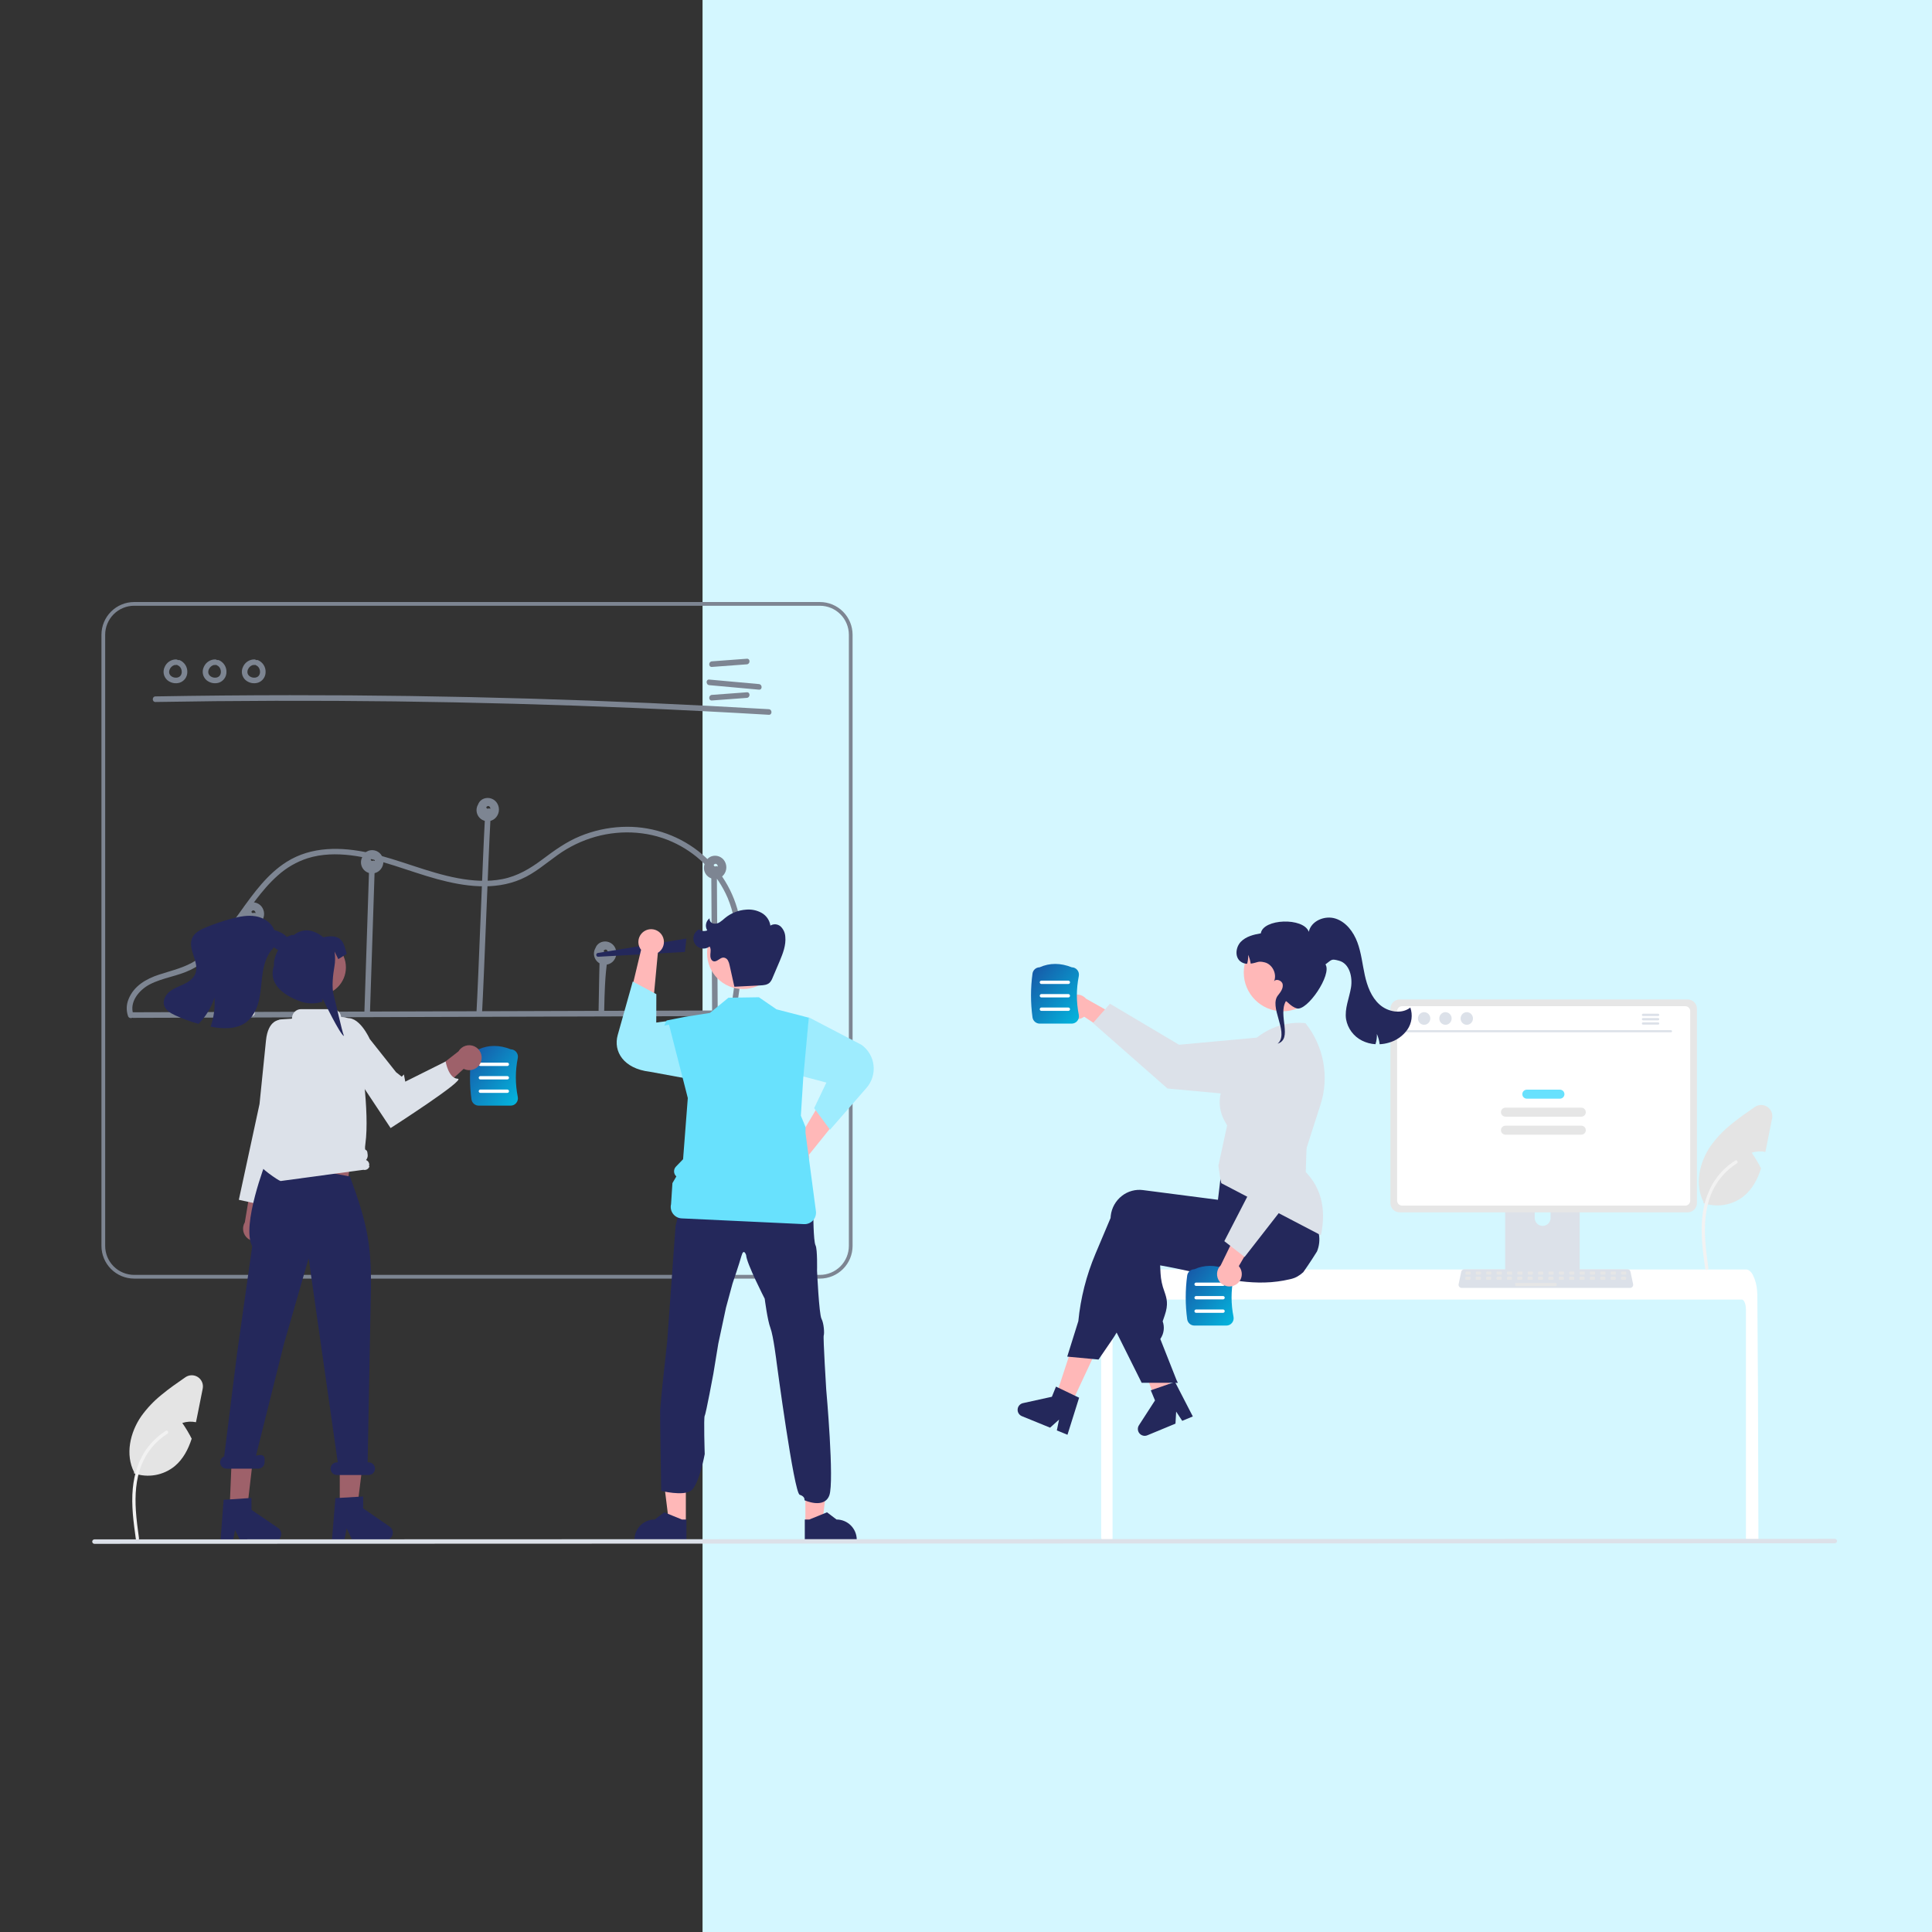 <svg width="440" height="440" viewBox="0 0 440 440" fill="none" xmlns="http://www.w3.org/2000/svg">
<rect x="0" y="0" width="440" height="440" fill="#333333" stroke="none"/>
<rect x="160" width="280" height="440" fill="#D4F7FF"/>
<path d="M46.168 316.243L44.929 322.461C44.835 322.937 44.738 323.421 44.631 323.9C43.596 323.685 42.521 323.746 41.516 324.074C42.313 325.214 43.029 326.41 43.655 327.653C42.874 330.06 41.728 332.284 39.809 333.893C38.528 334.943 36.997 335.646 35.365 335.933C33.733 336.22 32.055 336.081 30.492 335.531L30.547 335.285C28.484 331.282 29.605 326.235 32.169 322.538C33.476 320.714 35.026 319.076 36.774 317.669C38.506 316.226 40.378 314.931 42.233 313.653C42.65 313.367 43.142 313.211 43.648 313.206C44.154 313.201 44.649 313.346 45.072 313.624C45.494 313.902 45.824 314.3 46.019 314.766C46.215 315.233 46.266 315.747 46.168 316.243Z" fill="#E4E4E4"/>
<path d="M30.934 350.494C30.412 346.694 29.876 342.845 30.241 339.004C30.567 335.593 31.607 332.261 33.726 329.529C34.851 328.081 36.219 326.841 37.77 325.864C38.175 325.61 38.547 326.25 38.144 326.504C35.461 328.2 33.385 330.704 32.217 333.655C30.927 336.937 30.72 340.515 30.944 344.002C31.078 346.11 31.363 348.204 31.65 350.297C31.674 350.391 31.66 350.491 31.611 350.576C31.563 350.661 31.485 350.724 31.391 350.753C31.297 350.778 31.196 350.765 31.11 350.717C31.025 350.668 30.962 350.588 30.936 350.494L30.934 350.494Z" fill="#F2F2F2"/>
<g style="mix-blend-mode:multiply">
<path d="M35.411 159.874C53.594 159.557 71.78 159.512 89.968 159.737C108.153 159.964 126.332 160.463 144.505 161.233C154.702 161.666 164.896 162.184 175.085 162.788C175.904 162.836 175.901 161.562 175.085 161.514C156.93 160.44 138.762 159.636 120.581 159.103C102.402 158.571 84.218 158.311 66.029 158.323C55.822 158.33 45.616 158.422 35.411 158.6C34.592 158.614 34.59 159.888 35.411 159.874Z" fill="#7D8592"/>
</g>
<g style="mix-blend-mode:multiply">
<path d="M162.134 151.889L170.085 151.297C170.898 151.236 170.904 149.963 170.085 150.023L162.134 150.615C161.322 150.676 161.315 151.95 162.134 151.889Z" fill="#7D8592"/>
</g>
<g style="mix-blend-mode:multiply">
<path d="M162.134 159.529L170.085 158.938C170.898 158.877 170.904 157.603 170.085 157.664L162.134 158.256C161.322 158.316 161.315 159.59 162.134 159.529Z" fill="#7D8592"/>
</g>
<g style="mix-blend-mode:multiply">
<path d="M161.537 156.04L172.842 157.067C173.657 157.141 173.652 155.867 172.842 155.794L161.537 154.767C160.721 154.693 160.726 155.966 161.537 156.04Z" fill="#7D8592"/>
</g>
<g style="mix-blend-mode:multiply">
<path d="M40.116 150.176C39.563 150.173 39.022 150.332 38.559 150.635C38.096 150.937 37.732 151.369 37.513 151.876C37.268 152.373 37.192 152.937 37.297 153.481C37.403 154.025 37.683 154.519 38.096 154.889C38.484 155.219 38.95 155.445 39.45 155.547C39.949 155.648 40.466 155.621 40.953 155.469C41.45 155.295 41.881 154.972 42.187 154.543C42.493 154.114 42.658 153.6 42.66 153.074C42.683 152.489 42.524 151.912 42.207 151.421C41.889 150.929 41.428 150.548 40.887 150.328C40.724 150.283 40.55 150.305 40.403 150.389C40.257 150.472 40.149 150.61 40.103 150.772C40.063 150.935 40.087 151.107 40.17 151.253C40.252 151.398 40.388 151.507 40.548 151.556C40.659 151.598 40.447 151.501 40.55 151.557C40.593 151.581 40.636 151.602 40.678 151.626C40.714 151.648 40.748 151.671 40.782 151.693C40.901 151.771 40.724 151.636 40.8 151.706C40.866 151.766 40.931 151.825 40.991 151.892C41.014 151.917 41.103 151.988 41.034 151.938C40.981 151.901 41.014 151.91 41.034 151.94C41.049 151.963 41.066 151.985 41.081 152.008C41.13 152.083 41.175 152.161 41.216 152.242C41.225 152.26 41.234 152.279 41.243 152.298C41.261 152.333 41.287 152.342 41.245 152.298C41.205 152.257 41.23 152.259 41.245 152.299C41.254 152.326 41.265 152.352 41.274 152.378C41.304 152.464 41.329 152.551 41.349 152.64C41.358 152.681 41.366 152.722 41.374 152.764C41.402 152.91 41.37 152.673 41.376 152.781C41.382 152.872 41.389 152.962 41.387 153.053C41.386 153.094 41.385 153.136 41.382 153.178C41.38 153.198 41.378 153.219 41.377 153.24C41.37 153.34 41.37 153.203 41.384 153.194C41.355 153.279 41.335 153.367 41.326 153.456C41.315 153.495 41.301 153.534 41.289 153.573C41.244 153.71 41.33 153.499 41.283 153.592C41.244 153.672 41.201 153.75 41.153 153.825C41.132 153.857 41.054 153.928 41.118 153.879C41.187 153.825 41.081 153.917 41.059 153.941C41.03 153.972 41 154.001 40.969 154.03C40.949 154.049 40.928 154.068 40.906 154.085C40.901 154.083 41.012 154.011 40.952 154.049C40.877 154.097 40.805 154.149 40.725 154.191C40.716 154.196 40.614 154.243 40.614 154.245C40.61 154.227 40.746 154.197 40.653 154.227C40.633 154.233 40.614 154.241 40.594 154.247C40.51 154.276 40.423 154.299 40.336 154.316C40.316 154.32 40.295 154.322 40.275 154.327C40.209 154.344 40.338 154.317 40.342 154.32C40.293 154.318 40.244 154.322 40.197 154.333C40.106 154.338 40.016 154.338 39.925 154.333C39.904 154.331 39.884 154.329 39.863 154.328C39.814 154.325 39.779 154.29 39.843 154.328C39.893 154.357 39.889 154.336 39.845 154.328C39.824 154.324 39.803 154.321 39.783 154.317C39.693 154.3 39.605 154.279 39.518 154.252C39.471 154.238 39.425 154.221 39.379 154.205C39.359 154.199 39.339 154.192 39.32 154.183C39.32 154.177 39.439 154.24 39.376 154.206C39.297 154.163 39.215 154.127 39.137 154.08C39.096 154.055 39.056 154.028 39.015 154.001C38.998 153.99 38.981 153.978 38.965 153.965C38.966 153.96 39.064 154.05 39.013 154.001C38.948 153.94 38.879 153.884 38.818 153.819C38.804 153.804 38.79 153.788 38.776 153.773L38.763 153.758C38.728 153.715 38.728 153.716 38.761 153.758C38.795 153.768 38.793 153.805 38.761 153.757C38.75 153.74 38.738 153.723 38.726 153.706C38.675 153.632 38.63 153.554 38.595 153.471C38.598 153.469 38.65 153.624 38.61 153.507C38.602 153.485 38.594 153.463 38.587 153.441C38.572 153.396 38.559 153.352 38.548 153.307C38.537 153.262 38.531 153.216 38.52 153.172C38.502 153.097 38.531 153.231 38.528 153.227C38.517 153.217 38.522 153.152 38.521 153.136C38.516 153.036 38.527 152.939 38.529 152.84C38.53 152.763 38.523 152.9 38.521 152.896C38.521 152.873 38.526 152.85 38.533 152.828C38.545 152.776 38.555 152.724 38.569 152.672C38.586 152.613 38.604 152.554 38.625 152.496C38.633 152.475 38.643 152.453 38.65 152.431C38.677 152.351 38.597 152.528 38.641 152.456C38.702 152.357 38.747 152.249 38.811 152.151C38.826 152.128 38.919 151.999 38.87 152.064C38.821 152.129 38.92 152.006 38.939 151.985C39.017 151.898 39.109 151.827 39.19 151.743C39.237 151.694 39.156 151.768 39.151 151.771C39.176 151.753 39.201 151.734 39.226 151.717C39.271 151.687 39.316 151.658 39.362 151.631C39.414 151.6 39.474 151.577 39.524 151.545C39.584 151.506 39.478 151.562 39.477 151.563C39.504 151.549 39.532 151.538 39.562 151.53C39.611 151.513 39.826 151.42 39.871 151.449C39.868 151.448 39.708 151.462 39.838 151.454C39.868 151.452 39.899 151.449 39.93 151.447C39.992 151.445 40.054 151.446 40.116 151.45C40.285 151.449 40.446 151.381 40.565 151.262C40.684 151.143 40.752 150.981 40.753 150.813C40.749 150.645 40.681 150.485 40.562 150.367C40.444 150.248 40.284 150.18 40.116 150.176Z" fill="#7D8592"/>
</g>
<g style="mix-blend-mode:multiply">
<path d="M49.03 150.176C48.477 150.173 47.936 150.332 47.473 150.635C47.01 150.937 46.646 151.369 46.427 151.876C46.182 152.373 46.106 152.937 46.211 153.481C46.317 154.025 46.597 154.519 47.01 154.889C47.398 155.219 47.864 155.445 48.364 155.547C48.863 155.648 49.38 155.621 49.867 155.469C50.364 155.295 50.795 154.972 51.101 154.543C51.407 154.114 51.572 153.6 51.574 153.074C51.597 152.489 51.438 151.912 51.121 151.421C50.804 150.929 50.343 150.548 49.801 150.328C49.638 150.283 49.464 150.305 49.317 150.389C49.171 150.472 49.063 150.61 49.017 150.772C48.977 150.935 49.001 151.107 49.084 151.253C49.166 151.398 49.302 151.507 49.462 151.556C49.573 151.598 49.361 151.501 49.464 151.557C49.507 151.581 49.55 151.602 49.592 151.626C49.628 151.648 49.662 151.671 49.696 151.693C49.815 151.771 49.638 151.636 49.714 151.706C49.78 151.766 49.846 151.825 49.905 151.892C49.928 151.917 50.017 151.988 49.948 151.938C49.895 151.901 49.928 151.91 49.948 151.94C49.963 151.963 49.98 151.985 49.995 152.008C50.044 152.083 50.09 152.161 50.13 152.242C50.139 152.26 50.148 152.279 50.157 152.298C50.175 152.333 50.201 152.342 50.159 152.298C50.119 152.257 50.145 152.259 50.159 152.299C50.168 152.326 50.179 152.352 50.188 152.378C50.218 152.464 50.243 152.551 50.263 152.64C50.272 152.681 50.28 152.722 50.288 152.764C50.316 152.91 50.284 152.673 50.29 152.781C50.296 152.872 50.303 152.962 50.301 153.053C50.301 153.094 50.299 153.136 50.296 153.178C50.294 153.198 50.292 153.219 50.291 153.24C50.284 153.34 50.284 153.203 50.298 153.194C50.269 153.279 50.249 153.367 50.24 153.456C50.229 153.495 50.215 153.534 50.203 153.573C50.158 153.71 50.244 153.499 50.197 153.592C50.158 153.672 50.115 153.75 50.067 153.825C50.046 153.857 49.968 153.928 50.032 153.879C50.101 153.825 49.996 153.917 49.973 153.941C49.944 153.972 49.914 154.001 49.883 154.03C49.863 154.049 49.842 154.068 49.82 154.085C49.816 154.083 49.926 154.011 49.866 154.049C49.791 154.097 49.719 154.149 49.639 154.191C49.63 154.196 49.528 154.243 49.529 154.245C49.524 154.227 49.66 154.197 49.567 154.227C49.547 154.233 49.528 154.241 49.509 154.247C49.424 154.276 49.337 154.299 49.25 154.316C49.23 154.32 49.209 154.322 49.189 154.327C49.123 154.344 49.252 154.317 49.256 154.32C49.207 154.318 49.158 154.322 49.111 154.333C49.02 154.338 48.93 154.338 48.84 154.333C48.819 154.331 48.798 154.329 48.777 154.328C48.728 154.325 48.693 154.29 48.757 154.328C48.807 154.357 48.803 154.336 48.759 154.328C48.738 154.324 48.717 154.321 48.697 154.317C48.607 154.3 48.519 154.279 48.432 154.252C48.385 154.238 48.339 154.221 48.293 154.205C48.273 154.199 48.253 154.192 48.234 154.183C48.234 154.177 48.353 154.24 48.291 154.206C48.211 154.163 48.129 154.127 48.051 154.08C48.01 154.055 47.97 154.028 47.929 154.001C47.912 153.99 47.895 153.978 47.879 153.965C47.88 153.96 47.978 154.05 47.927 154.001C47.862 153.94 47.793 153.884 47.732 153.819C47.718 153.804 47.704 153.788 47.69 153.773L47.677 153.758C47.642 153.715 47.642 153.716 47.675 153.758C47.709 153.768 47.707 153.805 47.675 153.757C47.664 153.74 47.652 153.723 47.64 153.706C47.589 153.632 47.544 153.554 47.509 153.471C47.512 153.469 47.564 153.624 47.524 153.507C47.517 153.485 47.508 153.463 47.501 153.441C47.486 153.396 47.473 153.352 47.462 153.307C47.451 153.262 47.445 153.216 47.434 153.172C47.416 153.097 47.445 153.231 47.442 153.227C47.431 153.217 47.436 153.152 47.435 153.136C47.43 153.036 47.441 152.939 47.443 152.84C47.444 152.763 47.437 152.9 47.435 152.896C47.435 152.873 47.44 152.85 47.447 152.828C47.459 152.776 47.469 152.724 47.483 152.672C47.5 152.613 47.518 152.554 47.539 152.496C47.547 152.475 47.557 152.453 47.564 152.431C47.591 152.351 47.511 152.528 47.555 152.456C47.616 152.357 47.661 152.249 47.725 152.151C47.74 152.128 47.833 151.999 47.784 152.064C47.735 152.129 47.834 152.006 47.853 151.985C47.931 151.898 48.023 151.827 48.104 151.743C48.152 151.694 48.07 151.768 48.066 151.771C48.091 151.753 48.115 151.734 48.14 151.717C48.185 151.687 48.23 151.658 48.276 151.631C48.328 151.6 48.388 151.577 48.438 151.545C48.498 151.506 48.392 151.562 48.391 151.563C48.418 151.549 48.447 151.538 48.476 151.53C48.525 151.513 48.74 151.42 48.785 151.449C48.783 151.448 48.622 151.462 48.752 151.454C48.782 151.452 48.813 151.449 48.844 151.447C48.906 151.445 48.968 151.446 49.03 151.45C49.199 151.449 49.36 151.381 49.479 151.262C49.598 151.143 49.666 150.981 49.667 150.813C49.663 150.645 49.595 150.485 49.477 150.367C49.358 150.248 49.198 150.18 49.03 150.176Z" fill="#7D8592"/>
</g>
<g style="mix-blend-mode:multiply">
<path d="M57.945 150.176C57.392 150.173 56.851 150.332 56.388 150.635C55.925 150.937 55.561 151.369 55.342 151.876C55.097 152.373 55.021 152.937 55.126 153.481C55.232 154.025 55.512 154.519 55.925 154.889C56.314 155.219 56.779 155.445 57.279 155.547C57.778 155.648 58.295 155.621 58.782 155.469C59.279 155.295 59.71 154.972 60.016 154.543C60.322 154.114 60.487 153.6 60.489 153.074C60.512 152.489 60.353 151.912 60.036 151.421C59.719 150.929 59.258 150.548 58.716 150.328C58.553 150.283 58.379 150.305 58.233 150.389C58.086 150.472 57.978 150.61 57.932 150.772C57.892 150.935 57.916 151.107 57.999 151.253C58.081 151.398 58.217 151.507 58.377 151.556C58.488 151.598 58.276 151.501 58.379 151.557C58.422 151.581 58.465 151.602 58.507 151.626C58.543 151.648 58.577 151.671 58.611 151.693C58.73 151.771 58.553 151.636 58.629 151.706C58.695 151.766 58.761 151.825 58.821 151.892C58.843 151.917 58.932 151.988 58.863 151.938C58.81 151.901 58.843 151.91 58.863 151.94C58.878 151.963 58.895 151.985 58.91 152.008C58.959 152.083 59.005 152.161 59.045 152.242C59.054 152.26 59.063 152.279 59.072 152.298C59.09 152.333 59.116 152.342 59.074 152.298C59.034 152.257 59.06 152.259 59.074 152.299C59.083 152.326 59.094 152.352 59.103 152.378C59.133 152.464 59.158 152.551 59.178 152.64C59.187 152.681 59.195 152.722 59.203 152.764C59.231 152.91 59.199 152.673 59.206 152.781C59.211 152.872 59.218 152.962 59.216 153.053C59.216 153.094 59.214 153.136 59.211 153.178C59.209 153.198 59.207 153.219 59.206 153.24C59.199 153.34 59.199 153.203 59.213 153.194C59.184 153.279 59.164 153.367 59.155 153.456C59.144 153.495 59.13 153.534 59.118 153.573C59.073 153.71 59.159 153.499 59.112 153.592C59.073 153.672 59.03 153.75 58.982 153.825C58.961 153.857 58.883 153.928 58.947 153.879C59.016 153.825 58.911 153.917 58.888 153.941C58.859 153.972 58.829 154.001 58.798 154.03C58.778 154.049 58.757 154.068 58.735 154.085C58.731 154.083 58.841 154.011 58.782 154.049C58.706 154.097 58.634 154.149 58.554 154.191C58.545 154.196 58.443 154.243 58.444 154.245C58.439 154.227 58.575 154.197 58.482 154.227C58.462 154.233 58.443 154.241 58.424 154.247C58.339 154.276 58.252 154.299 58.165 154.316C58.145 154.32 58.124 154.322 58.104 154.327C58.038 154.344 58.167 154.317 58.171 154.32C58.122 154.318 58.073 154.322 58.026 154.333C57.935 154.338 57.845 154.338 57.755 154.333C57.734 154.331 57.713 154.329 57.692 154.328C57.643 154.325 57.608 154.29 57.672 154.328C57.722 154.357 57.718 154.336 57.674 154.328C57.653 154.324 57.633 154.321 57.612 154.317C57.522 154.3 57.434 154.279 57.347 154.252C57.3 154.238 57.254 154.221 57.208 154.205C57.188 154.199 57.168 154.192 57.15 154.183C57.149 154.177 57.269 154.24 57.206 154.206C57.126 154.163 57.044 154.127 56.966 154.08C56.925 154.055 56.885 154.028 56.844 154.001C56.827 153.99 56.81 153.978 56.794 153.965C56.795 153.96 56.893 154.05 56.842 154.001C56.777 153.94 56.708 153.884 56.647 153.819C56.633 153.804 56.619 153.788 56.605 153.773L56.592 153.758C56.557 153.715 56.557 153.716 56.59 153.758C56.624 153.768 56.622 153.805 56.59 153.757C56.579 153.74 56.567 153.723 56.555 153.706C56.504 153.632 56.459 153.554 56.424 153.471C56.427 153.469 56.479 153.624 56.439 153.507C56.431 153.485 56.423 153.463 56.416 153.441C56.401 153.396 56.388 153.352 56.377 153.307C56.366 153.262 56.36 153.216 56.349 153.172C56.331 153.097 56.36 153.231 56.357 153.227C56.346 153.217 56.351 153.152 56.35 153.136C56.345 153.036 56.356 152.939 56.358 152.84C56.359 152.763 56.352 152.9 56.35 152.896C56.35 152.873 56.355 152.85 56.362 152.828C56.374 152.776 56.384 152.724 56.398 152.672C56.415 152.613 56.433 152.554 56.454 152.496C56.462 152.475 56.472 152.453 56.479 152.431C56.506 152.351 56.426 152.528 56.47 152.456C56.531 152.357 56.576 152.249 56.64 152.151C56.655 152.128 56.748 151.999 56.699 152.064C56.65 152.129 56.749 152.006 56.768 151.985C56.846 151.898 56.938 151.827 57.019 151.743C57.067 151.694 56.985 151.768 56.981 151.771C57.006 151.753 57.03 151.734 57.056 151.717C57.1 151.687 57.145 151.658 57.191 151.631C57.244 151.6 57.303 151.577 57.353 151.545C57.413 151.506 57.307 151.562 57.306 151.563C57.333 151.549 57.361 151.538 57.391 151.53C57.44 151.513 57.655 151.42 57.7 151.449C57.698 151.448 57.537 151.462 57.667 151.454C57.697 151.452 57.728 151.449 57.759 151.447C57.821 151.445 57.883 151.446 57.945 151.45C58.114 151.449 58.275 151.381 58.394 151.262C58.514 151.143 58.581 150.981 58.582 150.813C58.578 150.645 58.51 150.485 58.392 150.367C58.273 150.248 58.113 150.18 57.945 150.176Z" fill="#7D8592"/>
</g>
<g style="mix-blend-mode:multiply">
<path d="M186.722 291.195H30.552C28.577 291.193 26.684 290.407 25.288 289.011C23.891 287.614 23.106 285.721 23.104 283.746V144.555C23.106 142.581 23.891 140.687 25.288 139.291C26.684 137.894 28.577 137.109 30.552 137.107H186.722C188.697 137.109 190.59 137.894 191.987 139.291C193.383 140.687 194.169 142.581 194.171 144.555V283.746C194.169 285.721 193.383 287.614 191.987 289.011C190.59 290.407 188.697 291.193 186.722 291.195ZM30.552 137.956C28.802 137.958 27.125 138.654 25.888 139.891C24.65 141.128 23.954 142.806 23.953 144.555V283.746C23.954 285.496 24.651 287.174 25.888 288.411C27.125 289.648 28.802 290.344 30.552 290.346H186.722C188.472 290.344 190.149 289.648 191.387 288.411C192.624 287.174 193.32 285.496 193.322 283.746V144.555C193.32 142.806 192.624 141.128 191.387 139.891C190.15 138.654 188.472 137.958 186.722 137.956H30.552Z" fill="#7D8592"/>
</g>
<g style="mix-blend-mode:multiply">
<path d="M30.293 231.812L85.212 231.645L139.852 231.479L170.674 231.385C170.839 231.379 170.995 231.31 171.11 231.191C171.225 231.072 171.289 230.913 171.289 230.748C171.289 230.583 171.225 230.424 171.11 230.306C170.995 230.187 170.839 230.117 170.674 230.111L115.754 230.279L61.115 230.445L30.293 230.538C30.128 230.544 29.971 230.614 29.857 230.733C29.742 230.851 29.678 231.01 29.678 231.175C29.678 231.34 29.742 231.499 29.857 231.618C29.971 231.737 30.128 231.806 30.293 231.812Z" fill="#7D8592"/>
</g>
<path d="M57.999 230.779L58.339 210.728C58.353 209.908 57.079 209.908 57.065 210.728L56.726 230.779C56.712 231.599 57.985 231.599 57.999 230.779Z" fill="#E6E6E6"/>
<g style="mix-blend-mode:multiply">
<path d="M84.248 230.996L85.075 205.793L85.311 198.592C85.338 197.772 84.065 197.773 84.038 198.592L83.21 223.795L82.974 230.996C82.947 231.816 84.221 231.815 84.248 230.996Z" fill="#7D8592"/>
</g>
<g style="mix-blend-mode:multiply">
<path d="M110.424 186.645C109.925 195.572 109.001 221.902 108.502 230.829C108.456 231.648 109.73 231.646 109.776 230.829C110.275 221.902 111.198 195.572 111.698 186.645C111.743 185.826 110.47 185.828 110.424 186.645Z" fill="#7D8592"/>
</g>
<g style="mix-blend-mode:multiply">
<path d="M136.476 221.872L136.319 230.452C136.305 231.272 137.578 231.272 137.593 230.452C137.777 220.318 138.25 220.648 138.302 217.788C138.317 216.969 137.044 216.969 137.029 217.788C137.029 217.788 136.66 211.738 136.476 221.872Z" fill="#7D8592"/>
</g>
<g style="mix-blend-mode:multiply">
<path d="M161.992 199.331L162.136 223.403L162.177 230.296C162.183 230.461 162.253 230.618 162.372 230.732C162.49 230.847 162.649 230.911 162.814 230.911C162.979 230.911 163.138 230.847 163.257 230.732C163.376 230.618 163.445 230.461 163.451 230.296L163.307 206.224L163.266 199.331C163.26 199.166 163.19 199.01 163.072 198.895C162.953 198.781 162.794 198.716 162.629 198.716C162.464 198.716 162.305 198.781 162.186 198.895C162.067 199.01 161.998 199.166 161.992 199.331Z" fill="#7D8592"/>
</g>
<g style="mix-blend-mode:multiply">
<path d="M30.395 231.096C29.341 228.199 31.718 225.413 34.159 224.161C37.084 222.661 40.449 222.321 43.405 220.875C47.812 218.72 51.023 214.851 53.879 210.979C56.819 206.993 59.509 202.716 63.244 199.404C65.213 197.62 67.538 196.275 70.065 195.457C73.25 194.463 76.627 194.395 79.918 194.795C86.718 195.623 93.021 198.432 99.582 200.216C105.767 201.899 112.583 202.846 118.654 200.229C121.739 198.899 124.261 196.669 126.971 194.739C129.593 192.852 132.525 191.438 135.634 190.561C141.728 188.866 148.384 189.318 154.059 192.183C159.274 194.783 163.404 199.142 165.719 204.49C168.409 210.916 168.059 218.097 167.18 224.861C166.953 226.61 166.683 228.352 166.409 230.094C166.284 230.895 167.511 231.241 167.637 230.432C168.732 223.458 169.822 216.262 168.461 209.244C167.284 203.115 163.914 197.626 158.982 193.802C154.029 189.969 147.872 188.025 141.616 188.322C138.337 188.474 135.11 189.192 132.076 190.443C128.926 191.746 126.259 193.677 123.55 195.709C120.765 197.797 117.894 199.525 114.436 200.207C111.082 200.867 107.593 200.62 104.254 199.996C97.363 198.708 90.941 195.757 84.109 194.245C77.779 192.844 70.949 192.704 65.281 196.28C60.92 199.031 57.84 203.301 54.883 207.424C51.952 211.512 48.984 215.882 44.699 218.674C42.084 220.378 39.146 221.006 36.221 221.964C33.289 222.924 30.474 224.544 29.279 227.548C28.764 228.785 28.724 230.169 29.168 231.434C29.446 232.198 30.677 231.868 30.395 231.096Z" fill="#7D8592"/>
</g>
<path d="M57.577 207.955L57.575 207.956L57.579 207.955H57.577Z" fill="#E6E6E6"/>
<g style="mix-blend-mode:multiply">
<path d="M59.785 206.784C59.49 206.263 59.021 205.863 58.459 205.655C57.898 205.447 57.281 205.445 56.719 205.649C56.439 205.751 56.182 205.909 55.965 206.112C55.747 206.314 55.572 206.559 55.45 206.831C55.425 206.888 55.411 206.949 55.391 207.008C55.364 207.053 55.331 207.093 55.306 207.14C55.042 207.666 54.97 208.267 55.101 208.841C55.233 209.414 55.561 209.924 56.028 210.282C56.495 210.64 57.072 210.823 57.66 210.801C58.248 210.779 58.81 210.553 59.25 210.161C59.711 209.744 60.016 209.182 60.113 208.567C60.211 207.953 60.095 207.324 59.785 206.784ZM58.19 207.866C58.193 207.927 58.195 207.898 58.19 207.866V207.866ZM58.028 207.497C58.021 207.49 58.022 207.491 58.028 207.497V207.497ZM57.313 207.784C57.303 207.767 57.304 207.77 57.313 207.784V207.784ZM57.483 207.928C57.507 207.939 57.523 207.942 57.483 207.928V207.928ZM57.558 207.964L57.575 207.956C57.571 207.957 57.567 207.956 57.563 207.954L57.563 207.954L57.577 207.955L57.579 207.954L57.572 207.953C57.578 207.952 57.579 207.953 57.579 207.954C57.655 207.92 57.604 207.936 57.56 207.95L57.557 207.949C57.529 207.935 57.5 207.926 57.47 207.921C57.467 207.92 57.464 207.918 57.461 207.917C57.437 207.899 57.313 207.803 57.428 207.904C57.403 207.882 57.378 207.86 57.355 207.837C57.341 207.823 57.329 207.807 57.318 207.791C57.303 207.765 57.288 207.739 57.274 207.713L57.272 207.699C57.27 207.687 57.269 207.682 57.267 207.675C57.268 207.668 57.269 207.66 57.27 207.653C57.279 207.63 57.284 207.606 57.286 207.581L57.291 207.575C57.309 207.55 57.325 207.52 57.343 207.493C57.251 207.633 57.379 207.478 57.389 207.458C57.39 207.455 57.387 207.457 57.388 207.454C57.392 207.452 57.391 207.454 57.395 207.451C57.424 207.434 57.451 207.415 57.48 207.399C57.514 207.38 57.651 207.341 57.51 207.382C57.542 207.373 57.572 207.361 57.605 207.353C57.611 207.351 57.658 207.344 57.684 207.34C57.706 207.339 57.728 207.339 57.73 207.339C57.741 207.339 57.752 207.34 57.762 207.34C57.739 207.344 57.843 207.366 57.874 207.371C57.878 207.374 57.88 207.377 57.886 207.381C57.912 207.4 57.944 207.417 57.972 207.435C57.849 207.355 57.973 207.441 57.997 207.465C58.011 207.479 58.024 207.494 58.037 207.509C58.049 207.523 58.06 207.538 58.07 207.553C58.09 207.59 58.112 207.628 58.133 207.664L58.139 207.674C58.139 207.675 58.139 207.676 58.139 207.677C58.15 207.736 58.166 207.794 58.187 207.85C58.188 207.855 58.189 207.86 58.19 207.865C58.192 207.897 58.194 207.929 58.194 207.962L58.194 207.968C58.096 207.917 57.987 207.89 57.877 207.889C57.766 207.889 57.657 207.914 57.558 207.964Z" fill="#7D8592"/>
</g>
<path d="M57.581 207.955C57.583 207.955 57.58 207.955 57.58 207.955L57.581 207.955Z" fill="#E6E6E6"/>
<path d="M57.58 207.955L57.578 207.956C57.581 207.956 57.58 207.955 57.58 207.955Z" fill="#E6E6E6"/>
<path d="M57.579 207.954L57.58 207.955L57.579 207.954Z" fill="#E6E6E6"/>
<path d="M84.744 196.07L84.742 196.071L84.746 196.07H84.744Z" fill="#E6E6E6"/>
<g style="mix-blend-mode:multiply">
<path d="M86.952 194.899C86.657 194.377 86.188 193.977 85.626 193.77C85.065 193.562 84.448 193.56 83.886 193.764C83.606 193.866 83.349 194.023 83.132 194.226C82.914 194.429 82.739 194.673 82.617 194.945C82.592 195.003 82.578 195.064 82.558 195.123C82.531 195.167 82.498 195.208 82.473 195.254C82.209 195.78 82.137 196.382 82.268 196.955C82.4 197.529 82.728 198.038 83.195 198.396C83.662 198.754 84.239 198.938 84.828 198.916C85.415 198.894 85.978 198.668 86.417 198.276C86.878 197.859 87.183 197.296 87.28 196.682C87.377 196.067 87.262 195.438 86.952 194.899ZM85.357 195.98C85.36 196.042 85.362 196.012 85.357 195.98V195.98ZM85.195 195.611C85.188 195.604 85.189 195.605 85.195 195.611V195.611ZM84.48 195.899C84.47 195.882 84.471 195.884 84.48 195.899V195.899ZM84.65 196.042C84.674 196.053 84.69 196.056 84.65 196.042V196.042ZM84.725 196.078L84.742 196.071C84.738 196.071 84.734 196.07 84.73 196.068L84.731 196.068L84.744 196.07L84.746 196.069L84.739 196.067C84.745 196.067 84.746 196.068 84.746 196.069C84.822 196.034 84.771 196.051 84.727 196.064L84.724 196.064C84.696 196.05 84.667 196.04 84.637 196.036C84.634 196.034 84.63 196.033 84.628 196.031C84.604 196.014 84.481 195.918 84.595 196.019C84.57 195.997 84.545 195.975 84.522 195.951C84.508 195.937 84.496 195.922 84.485 195.905C84.47 195.88 84.455 195.854 84.441 195.828L84.439 195.813C84.437 195.802 84.436 195.797 84.434 195.79C84.435 195.782 84.436 195.775 84.437 195.767C84.446 195.744 84.451 195.72 84.453 195.696L84.458 195.69C84.476 195.664 84.492 195.634 84.51 195.608C84.418 195.748 84.546 195.592 84.556 195.573C84.557 195.569 84.554 195.571 84.555 195.569C84.559 195.567 84.558 195.568 84.562 195.565C84.591 195.549 84.618 195.53 84.647 195.514C84.681 195.495 84.818 195.456 84.676 195.496C84.709 195.487 84.739 195.476 84.772 195.467C84.778 195.466 84.825 195.459 84.851 195.454C84.873 195.454 84.895 195.453 84.897 195.453C84.908 195.453 84.919 195.454 84.929 195.455C84.906 195.458 85.01 195.481 85.04 195.485C85.045 195.489 85.047 195.491 85.053 195.495C85.079 195.515 85.111 195.531 85.139 195.549C85.016 195.47 85.14 195.556 85.164 195.579C85.178 195.593 85.191 195.608 85.204 195.623C85.216 195.637 85.227 195.652 85.237 195.668C85.257 195.705 85.278 195.742 85.3 195.779L85.306 195.788C85.305 195.789 85.305 195.791 85.305 195.792C85.317 195.851 85.333 195.909 85.354 195.965C85.355 195.97 85.356 195.974 85.357 195.979C85.359 196.012 85.361 196.044 85.361 196.076L85.361 196.083C85.263 196.032 85.154 196.005 85.044 196.004C84.933 196.003 84.824 196.029 84.725 196.078Z" fill="#7D8592"/>
</g>
<path d="M84.748 196.07L84.746 196.07C84.749 196.07 84.748 196.07 84.748 196.07Z" fill="#E6E6E6"/>
<path d="M84.746 196.069L84.747 196.069L84.746 196.069Z" fill="#E6E6E6"/>
<path d="M84.748 196.069C84.75 196.07 84.747 196.07 84.747 196.07L84.748 196.069Z" fill="#E6E6E6"/>
<path d="M111.064 202.011L111.065 202.012L111.064 202.011Z" fill="#E6E6E6"/>
<g style="mix-blend-mode:multiply">
<path d="M113.27 183.013C112.976 182.492 112.506 182.092 111.945 181.884C111.383 181.676 110.767 181.674 110.204 181.878C109.924 181.98 109.668 182.137 109.45 182.34C109.232 182.543 109.057 182.788 108.935 183.06C108.911 183.117 108.896 183.178 108.877 183.237C108.849 183.282 108.816 183.322 108.791 183.369C108.527 183.895 108.455 184.496 108.587 185.07C108.719 185.643 109.046 186.153 109.513 186.511C109.981 186.869 110.558 187.052 111.146 187.03C111.734 187.008 112.296 186.782 112.735 186.39C113.196 185.973 113.501 185.411 113.599 184.796C113.696 184.182 113.58 183.552 113.27 183.013ZM111.675 184.094C111.678 184.156 111.68 184.127 111.675 184.094V184.094ZM111.513 183.726C111.507 183.719 111.508 183.719 111.513 183.726V183.726ZM110.798 184.013C110.788 183.996 110.789 183.998 110.798 184.013V184.013ZM110.968 184.157C110.992 184.168 111.008 184.17 110.968 184.157V184.157ZM111.043 184.193L111.06 184.185C111.056 184.185 111.052 184.185 111.048 184.183L111.049 184.183L111.062 184.184L111.064 184.183L111.057 184.181C111.063 184.181 111.064 184.182 111.064 184.183C111.14 184.148 111.089 184.165 111.045 184.179L111.042 184.178C111.015 184.164 110.985 184.155 110.955 184.15C110.952 184.148 110.949 184.147 110.946 184.146C110.922 184.128 110.799 184.032 110.913 184.133C110.888 184.111 110.864 184.089 110.84 184.066C110.826 184.051 110.814 184.036 110.803 184.02C110.788 183.994 110.773 183.968 110.759 183.942L110.757 183.928C110.755 183.916 110.754 183.911 110.752 183.904C110.753 183.897 110.754 183.889 110.755 183.881C110.764 183.859 110.769 183.835 110.772 183.81L110.776 183.804C110.795 183.779 110.811 183.749 110.828 183.722C110.736 183.862 110.864 183.707 110.874 183.687C110.876 183.684 110.873 183.685 110.873 183.683C110.877 183.681 110.876 183.683 110.881 183.68C110.909 183.663 110.936 183.644 110.965 183.628C111 183.609 111.136 183.57 110.995 183.611C111.027 183.602 111.058 183.59 111.09 183.581C111.096 183.58 111.144 183.573 111.169 183.569C111.192 183.568 111.214 183.567 111.216 183.567C111.226 183.568 111.237 183.569 111.248 183.569C111.224 183.572 111.328 183.595 111.359 183.6C111.363 183.603 111.366 183.605 111.372 183.61C111.398 183.629 111.43 183.646 111.457 183.664C111.334 183.584 111.459 183.67 111.482 183.694C111.496 183.708 111.509 183.723 111.522 183.737C111.535 183.751 111.546 183.767 111.555 183.782C111.575 183.819 111.597 183.857 111.618 183.893L111.624 183.903C111.624 183.904 111.624 183.905 111.624 183.906C111.635 183.965 111.651 184.023 111.673 184.079C111.674 184.084 111.674 184.089 111.675 184.094C111.677 184.126 111.68 184.158 111.68 184.191L111.679 184.197C111.581 184.146 111.473 184.119 111.362 184.118C111.251 184.118 111.142 184.143 111.043 184.193Z" fill="#7D8592"/>
</g>
<path d="M111.062 202.013L111.061 202.013L111.064 202.013H111.062Z" fill="#E6E6E6"/>
<path d="M111.066 202.012L111.063 202.013C111.066 202.013 111.066 202.012 111.066 202.012Z" fill="#E6E6E6"/>
<path d="M111.066 202.012C111.068 202.013 111.065 202.013 111.065 202.013L111.066 202.012Z" fill="#E6E6E6"/>
<g style="mix-blend-mode:multiply">
<path d="M140.012 215.698C139.718 215.177 139.248 214.777 138.687 214.569C138.126 214.362 137.509 214.359 136.946 214.564C136.666 214.666 136.41 214.823 136.192 215.026C135.974 215.229 135.799 215.473 135.677 215.745C135.653 215.803 135.639 215.863 135.619 215.923C135.591 215.967 135.558 216.007 135.533 216.054C135.269 216.58 135.197 217.182 135.329 217.755C135.461 218.329 135.788 218.838 136.256 219.196C136.723 219.554 137.3 219.738 137.888 219.716C138.476 219.694 139.038 219.467 139.477 219.076C139.939 218.658 140.243 218.096 140.341 217.481C140.438 216.867 140.322 216.238 140.012 215.698ZM138.417 216.78C138.421 216.841 138.423 216.812 138.417 216.78V216.78ZM138.255 216.411C138.249 216.404 138.25 216.405 138.255 216.411V216.411ZM137.541 216.698C137.53 216.681 137.531 216.684 137.541 216.698V216.698ZM137.71 216.842C137.734 216.853 137.75 216.856 137.71 216.842V216.842ZM137.786 216.878L137.802 216.87C137.798 216.871 137.794 216.87 137.791 216.868L137.791 216.868L137.804 216.87L137.807 216.868L137.799 216.867C137.806 216.866 137.806 216.867 137.807 216.868C137.882 216.834 137.831 216.85 137.787 216.864L137.784 216.863C137.757 216.849 137.728 216.84 137.697 216.835C137.694 216.834 137.691 216.833 137.689 216.831C137.664 216.814 137.541 216.717 137.655 216.818C137.63 216.796 137.606 216.775 137.582 216.751C137.569 216.737 137.556 216.721 137.545 216.705C137.53 216.679 137.516 216.653 137.501 216.627L137.499 216.613C137.498 216.601 137.496 216.596 137.495 216.589C137.495 216.582 137.496 216.574 137.498 216.567C137.506 216.544 137.512 216.52 137.514 216.496L137.519 216.489C137.537 216.464 137.553 216.434 137.57 216.408C137.478 216.548 137.607 216.392 137.616 216.372C137.618 216.369 137.615 216.371 137.616 216.368C137.619 216.366 137.618 216.368 137.623 216.365C137.651 216.348 137.678 216.33 137.707 216.313C137.742 216.294 137.878 216.256 137.737 216.296C137.769 216.287 137.8 216.275 137.832 216.267C137.838 216.265 137.886 216.259 137.911 216.254C137.934 216.253 137.956 216.253 137.958 216.253C137.969 216.253 137.979 216.254 137.99 216.255C137.966 216.258 138.07 216.28 138.101 216.285C138.106 216.288 138.108 216.291 138.114 216.295C138.14 216.314 138.172 216.331 138.199 216.349C138.076 216.269 138.201 216.355 138.224 216.379C138.238 216.393 138.251 216.408 138.265 216.423C138.277 216.437 138.288 216.452 138.297 216.468C138.318 216.505 138.339 216.542 138.36 216.579L138.366 216.588C138.366 216.589 138.366 216.59 138.366 216.591C138.377 216.651 138.393 216.708 138.415 216.765C138.416 216.769 138.417 216.774 138.417 216.779C138.419 216.811 138.422 216.844 138.422 216.876L138.422 216.883C138.324 216.831 138.215 216.804 138.104 216.804C137.994 216.803 137.884 216.828 137.786 216.878Z" fill="#7D8592"/>
</g>
<path d="M137.805 188.854L137.803 188.855L137.806 188.854H137.805Z" fill="#E6E6E6"/>
<path d="M137.809 188.853L137.807 188.854C137.809 188.854 137.809 188.853 137.809 188.853Z" fill="#E6E6E6"/>
<path d="M137.808 188.853C137.811 188.854 137.808 188.854 137.808 188.854L137.808 188.853Z" fill="#E6E6E6"/>
<path d="M137.807 188.852L137.808 188.853L137.807 188.852Z" fill="#E6E6E6"/>
<g style="mix-blend-mode:multiply">
<path d="M165.057 196.172C164.763 195.651 164.293 195.251 163.732 195.043C163.171 194.835 162.554 194.833 161.991 195.037C161.711 195.139 161.455 195.297 161.237 195.499C161.019 195.702 160.844 195.947 160.722 196.219C160.698 196.276 160.684 196.337 160.664 196.396C160.636 196.441 160.603 196.481 160.578 196.528C160.314 197.054 160.242 197.655 160.374 198.229C160.506 198.802 160.833 199.312 161.301 199.67C161.768 200.028 162.345 200.211 162.933 200.189C163.521 200.167 164.083 199.941 164.522 199.549C164.984 199.132 165.288 198.57 165.386 197.955C165.483 197.341 165.367 196.711 165.057 196.172ZM163.462 197.253C163.466 197.315 163.467 197.286 163.462 197.253V197.253ZM163.3 196.885C163.294 196.878 163.295 196.878 163.3 196.885V196.885ZM162.586 197.172C162.575 197.155 162.576 197.157 162.586 197.172V197.172ZM162.755 197.316C162.779 197.327 162.795 197.33 162.755 197.316V197.316ZM162.831 197.352L162.847 197.344C162.843 197.345 162.839 197.344 162.835 197.342L162.836 197.342L162.849 197.343L162.852 197.342L162.844 197.34C162.851 197.34 162.851 197.341 162.852 197.342C162.927 197.308 162.876 197.324 162.832 197.338L162.829 197.337C162.802 197.323 162.772 197.314 162.742 197.309C162.739 197.307 162.736 197.306 162.734 197.305C162.709 197.287 162.586 197.191 162.7 197.292C162.675 197.27 162.651 197.248 162.627 197.225C162.614 197.211 162.601 197.195 162.59 197.179C162.575 197.153 162.56 197.127 162.546 197.101L162.544 197.087C162.542 197.075 162.541 197.07 162.539 197.063C162.54 197.056 162.541 197.048 162.542 197.04C162.551 197.018 162.556 196.994 162.559 196.969L162.564 196.963C162.582 196.938 162.598 196.908 162.615 196.881C162.523 197.021 162.651 196.866 162.661 196.846C162.663 196.843 162.66 196.845 162.661 196.842C162.664 196.84 162.663 196.842 162.668 196.839C162.696 196.822 162.723 196.803 162.752 196.787C162.787 196.768 162.923 196.729 162.782 196.77C162.814 196.761 162.845 196.749 162.877 196.741C162.883 196.739 162.931 196.732 162.956 196.728C162.979 196.727 163.001 196.726 163.003 196.727C163.014 196.727 163.024 196.728 163.035 196.728C163.011 196.732 163.115 196.754 163.146 196.759C163.15 196.762 163.153 196.764 163.159 196.769C163.185 196.788 163.217 196.805 163.244 196.823C163.121 196.743 163.246 196.829 163.269 196.853C163.283 196.867 163.296 196.882 163.31 196.896C163.322 196.911 163.333 196.926 163.342 196.941C163.363 196.978 163.384 197.016 163.405 197.052L163.411 197.062C163.411 197.063 163.411 197.064 163.411 197.065C163.422 197.124 163.438 197.182 163.46 197.238C163.461 197.243 163.462 197.248 163.462 197.253C163.464 197.285 163.467 197.317 163.467 197.35L163.467 197.356C163.368 197.305 163.26 197.278 163.149 197.277C163.039 197.277 162.929 197.302 162.831 197.352Z" fill="#7D8592"/>
</g>
<path d="M162.849 197.343L162.848 197.344L162.851 197.343H162.849Z" fill="#E6E6E6"/>
<path d="M162.852 197.342L162.853 197.343L162.852 197.342Z" fill="#E6E6E6"/>
<path d="M162.853 197.343C162.856 197.343 162.853 197.343 162.853 197.343L162.853 197.343Z" fill="#E6E6E6"/>
<path d="M162.853 197.343L162.851 197.343C162.853 197.344 162.853 197.343 162.853 197.343Z" fill="#E6E6E6"/>
<path d="M155.986 216.797L136.248 217.894C136.137 217.9 136.028 217.863 135.943 217.791C135.858 217.719 135.804 217.617 135.792 217.507C135.78 217.396 135.81 217.285 135.878 217.196C135.945 217.107 136.044 217.048 136.154 217.03L156.328 213.747L155.986 216.797Z" fill="#24285B"/>
<path d="M181.069 260.738L188.507 248.225L194.004 250.821C194.004 250.821 184.532 262.652 184.23 262.993C184.359 263.568 184.311 264.168 184.091 264.715C183.872 265.262 183.491 265.73 183 266.056C182.509 266.382 181.931 266.551 181.341 266.541C180.752 266.531 180.18 266.343 179.7 266C179.22 265.658 178.855 265.178 178.654 264.624C178.453 264.07 178.425 263.468 178.573 262.898C178.722 262.327 179.04 261.815 179.486 261.43C179.931 261.044 180.484 260.803 181.069 260.738Z" fill="#FFB8B8"/>
<path d="M184.163 231.671L196.213 237.958C196.966 238.5 197.598 239.194 198.068 239.994C198.537 240.795 198.835 241.685 198.941 242.607C199.047 243.529 198.96 244.463 198.685 245.349C198.41 246.236 197.952 247.055 197.343 247.754L189.035 257.284L185.416 252.38L188.206 246.547L182.805 245.123L184.163 231.671Z" fill="#9EECFE"/>
<path d="M149.824 217.001L148.466 231.494L142.387 231.505C142.387 231.505 145.875 216.755 146.002 216.319C145.638 215.854 145.425 215.291 145.389 214.703C145.353 214.114 145.496 213.529 145.8 213.024C146.104 212.519 146.554 212.118 147.091 211.874C147.627 211.631 148.225 211.556 148.806 211.659C149.386 211.763 149.921 212.04 150.34 212.455C150.759 212.869 151.043 213.401 151.153 213.98C151.263 214.559 151.195 215.158 150.958 215.697C150.721 216.237 150.325 216.691 149.824 217.001Z" fill="#FFB8B8"/>
<path d="M161.925 246.639L147.932 244.073C142.04 243.365 139.622 239.488 140.685 235.706L144.107 223.536L149.478 226.416L149.457 232.881L156.976 231.853L161.925 246.639Z" fill="#9EECFE"/>
<path d="M156.197 346.799H152.35L150.52 331.958H156.198L156.197 346.799Z" fill="#FFB8B8"/>
<path d="M156.333 350.813L144.501 350.812V350.663C144.501 349.441 144.986 348.27 145.85 347.406C146.714 346.543 147.885 346.058 149.106 346.058L151.268 344.418L155.3 346.058L156.333 346.058L156.333 350.813Z" fill="#24285B"/>
<path d="M183.422 346.799H187.269L189.1 331.958H183.421L183.422 346.799Z" fill="#FFB8B8"/>
<path d="M183.286 350.813L195.118 350.812V350.663C195.118 349.441 194.633 348.27 193.769 347.406C192.906 346.543 191.734 346.058 190.513 346.058L188.351 344.418L184.319 346.058L183.286 346.058L183.286 350.813Z" fill="#24285B"/>
<path d="M150.35 321.052C150.407 320.205 150.859 315.522 150.859 315.522L151.941 305.59L153.848 279.263L155.549 272.343L163.964 275.621L170.793 272.348L178.909 274.942L185.23 277.312C185.23 277.312 185.24 278.327 185.289 279.553C185.354 281.157 185.468 283.124 185.738 283.635C186.19 284.539 186.076 289.39 186.076 289.39C186.076 289.39 186.525 299.26 187.091 300.342C187.656 301.424 187.77 303.678 187.6 304.129C187.429 304.581 188.165 316.434 188.165 316.434C188.165 316.434 190.054 337.409 188.869 340.572C187.684 343.735 183.206 341.663 183.206 341.663C183.206 341.663 183.422 340.819 182.124 340.421C180.825 340.023 176.869 310.282 176.869 310.282C176.869 310.282 176.134 304.183 175.457 302.436C174.781 300.688 174.159 295.777 174.159 295.777C174.159 295.777 169.981 287.65 169.927 285.843C169.927 285.843 169.381 284.152 168.864 286.013C168.347 287.875 166.824 292.333 166.824 292.333L165.339 297.809L163.591 305.991L162.46 312.879C162.46 312.879 160.766 322.021 160.496 322.416C160.225 322.811 160.496 331.163 160.496 331.163C160.496 331.163 159.186 338.276 157.336 339.517C155.485 340.759 150.582 339.537 150.582 339.537C150.582 339.537 150.293 321.899 150.35 321.052Z" fill="#24285B"/>
<path d="M156.642 250.076L155.567 264.007L153.951 265.679C153.805 265.829 153.691 266.008 153.616 266.204C153.541 266.4 153.507 266.608 153.514 266.818C153.522 267.027 153.572 267.233 153.661 267.423C153.75 267.613 153.876 267.783 154.033 267.923L153.142 269.449L152.827 274.258C152.737 274.633 152.731 275.022 152.809 275.399C152.887 275.776 153.048 276.131 153.279 276.439C153.51 276.746 153.806 276.999 154.146 277.179C154.486 277.359 154.862 277.462 155.246 277.48L183.106 278.789C183.488 278.807 183.87 278.741 184.224 278.595C184.578 278.449 184.895 278.228 185.154 277.946C185.413 277.664 185.607 277.329 185.722 276.964C185.837 276.599 185.871 276.213 185.82 275.834L183.451 257.999V256.666L182.391 254.091L182.936 245.463L184.204 231.77L176.834 229.866L172.837 227.117L165.895 227.227L161.683 230.687L156.066 231.567L151.818 232.411L151.277 233.587L152.36 233.352L156.282 248.651L156.642 250.076Z" fill="#68E1FD"/>
<path d="M169.21 225.25C173.727 225.25 177.388 221.589 177.388 217.072C177.388 212.556 173.727 208.894 169.21 208.894C164.694 208.894 161.032 212.556 161.032 217.072C161.032 221.589 164.694 225.25 169.21 225.25Z" fill="#FFB8B8"/>
<path d="M167.238 224.723L173.147 224.421C173.904 224.383 174.731 224.316 175.281 223.795C175.578 223.473 175.805 223.095 175.951 222.682C176.497 221.413 177.044 220.144 177.576 218.87C178.312 217.106 179.035 215.245 178.847 213.343C178.803 212.475 178.439 211.653 177.825 211.038C177.512 210.741 177.109 210.557 176.68 210.513C176.25 210.47 175.819 210.569 175.452 210.797C175.361 210.196 175.134 209.623 174.789 209.122C174.444 208.621 173.99 208.205 173.46 207.905C172.391 207.315 171.17 207.056 169.953 207.162C168.187 207.276 166.501 207.94 165.133 209.062C164.748 209.417 164.337 209.743 163.903 210.036C163.685 210.182 163.439 210.282 163.181 210.33C162.923 210.378 162.658 210.372 162.402 210.314C162.149 210.246 161.928 210.089 161.782 209.871C161.635 209.654 161.572 209.39 161.605 209.13C161.189 209.441 160.903 209.896 160.804 210.406C160.706 210.916 160.8 211.445 161.07 211.889C160.763 212.018 160.429 212.065 160.098 212.026C159.768 211.986 159.454 211.863 159.185 211.666C158.898 211.809 158.643 212.01 158.438 212.256C158.233 212.503 158.082 212.79 157.994 213.098C157.906 213.407 157.883 213.731 157.927 214.048C157.972 214.366 158.082 214.671 158.251 214.944C158.42 215.217 158.644 215.451 158.909 215.632C159.173 215.813 159.473 215.937 159.789 215.996C160.104 216.054 160.428 216.046 160.741 215.973C161.053 215.899 161.346 215.76 161.602 215.566C161.96 216.069 161.827 216.751 161.78 217.367C161.733 217.982 161.898 218.747 162.492 218.917C163.294 219.147 163.943 218.067 164.778 218.079C164.983 218.095 165.182 218.163 165.355 218.274C165.529 218.386 165.672 218.539 165.773 218.72C165.969 219.082 166.104 219.475 166.171 219.882L167.239 224.689" fill="#24285B"/>
<path d="M397.625 298.257C397.625 296.991 397.2 295.963 396.678 295.96H254.329C253.804 295.963 253.382 296.991 253.379 298.257V350.388C253.379 350.505 253.335 350.619 253.256 350.706C253.177 350.793 253.069 350.847 252.952 350.859C252.57 350.895 252.188 350.93 251.806 350.961C251.796 350.961 251.787 350.963 251.777 350.963C251.569 350.982 251.362 350.997 251.154 351.013H251.151C251.044 350.815 250.939 350.616 250.834 350.415C250.799 350.347 250.78 350.272 250.78 350.195V295.278C250.78 294.928 250.794 294.576 250.818 294.229C250.852 293.752 250.911 293.277 250.995 292.806C251.395 290.611 252.297 289.125 253.322 289.12H397.682C397.832 289.121 397.979 289.153 398.117 289.213C398.318 289.302 398.5 289.429 398.653 289.588C398.86 289.804 399.037 290.046 399.18 290.309C399.768 291.481 400.107 292.763 400.175 294.073C400.175 294.087 400.177 294.101 400.177 294.115C400.21 294.498 400.226 294.888 400.224 295.278L400.257 300.341L400.278 303.36L400.342 312.835L400.366 316.199L400.47 350.741C400.47 350.867 400.42 350.987 400.331 351.076C400.243 351.164 400.123 351.214 399.997 351.214H398.098C397.972 351.214 397.852 351.164 397.764 351.076C397.675 350.987 397.625 350.867 397.625 350.741V298.257Z" fill="white"/>
<path d="M358.945 265.429H343.606C343.389 265.429 343.181 265.516 343.028 265.669C342.875 265.823 342.789 266.031 342.789 266.248V290.478H359.764V266.248C359.764 266.14 359.743 266.034 359.702 265.934C359.66 265.835 359.6 265.745 359.524 265.669C359.448 265.592 359.358 265.532 359.258 265.491C359.159 265.45 359.052 265.429 358.945 265.429ZM351.327 279.196C350.847 279.194 350.388 279.002 350.049 278.663C349.71 278.324 349.518 277.864 349.516 277.385V274.59C349.516 274.11 349.707 273.649 350.046 273.309C350.386 272.97 350.847 272.779 351.327 272.779C351.807 272.779 352.268 272.97 352.608 273.309C352.947 273.649 353.138 274.11 353.138 274.59V277.385C353.136 277.864 352.944 278.324 352.605 278.663C352.266 279.002 351.807 279.194 351.327 279.196Z" fill="#DCE1E9"/>
<path d="M342.737 289.703V292.041C342.738 292.162 342.786 292.278 342.871 292.364C342.957 292.449 343.073 292.497 343.194 292.498H359.36C359.481 292.497 359.597 292.449 359.683 292.363C359.768 292.278 359.817 292.162 359.817 292.041V289.703H342.737Z" fill="#24285B"/>
<path d="M384.344 227.615H318.778C318.215 227.616 317.675 227.84 317.277 228.238C316.878 228.637 316.654 229.177 316.653 229.74V273.984C316.654 274.547 316.878 275.087 317.276 275.486C317.675 275.884 318.215 276.108 318.778 276.109H384.344C384.907 276.108 385.447 275.884 385.846 275.486C386.244 275.087 386.468 274.547 386.469 273.984V229.74C386.468 229.177 386.244 228.637 385.845 228.238C385.447 227.84 384.907 227.616 384.344 227.615Z" fill="#E6E6E6"/>
<path d="M383.796 229.15H319.326C319.024 229.15 318.735 229.271 318.522 229.484C318.309 229.698 318.189 229.987 318.189 230.288V273.436C318.19 273.737 318.31 274.026 318.523 274.239C318.736 274.452 319.025 274.572 319.326 274.572H383.796C384.097 274.572 384.386 274.452 384.599 274.239C384.812 274.026 384.932 273.737 384.933 273.436V230.288C384.933 229.987 384.813 229.698 384.6 229.484C384.387 229.271 384.098 229.15 383.796 229.15Z" fill="white"/>
<path d="M371.239 293.311H332.882C332.777 293.311 332.674 293.288 332.579 293.242C332.484 293.197 332.401 293.131 332.334 293.05C332.268 292.968 332.221 292.873 332.196 292.771C332.172 292.669 332.17 292.563 332.192 292.46L332.787 289.633C332.821 289.475 332.908 289.333 333.033 289.231C333.159 289.13 333.316 289.074 333.477 289.073H370.644C370.805 289.074 370.962 289.13 371.088 289.231C371.213 289.333 371.3 289.475 371.334 289.633L371.929 292.46C371.951 292.563 371.949 292.669 371.925 292.771C371.9 292.873 371.853 292.968 371.787 293.05C371.72 293.131 371.637 293.197 371.542 293.242C371.447 293.288 371.344 293.311 371.239 293.311Z" fill="#DCE1E9"/>
<path d="M334.724 289.582H333.957C333.843 289.582 333.75 289.675 333.75 289.79V290.084C333.75 290.198 333.843 290.291 333.957 290.291H334.724C334.839 290.291 334.931 290.198 334.931 290.084V289.79C334.931 289.675 334.839 289.582 334.724 289.582Z" fill="#E6E6E6"/>
<path d="M337.086 289.582H336.32C336.205 289.582 336.112 289.675 336.112 289.79V290.084C336.112 290.198 336.205 290.291 336.32 290.291H337.086C337.201 290.291 337.294 290.198 337.294 290.084V289.79C337.294 289.675 337.201 289.582 337.086 289.582Z" fill="#E6E6E6"/>
<path d="M339.45 289.582H338.683C338.568 289.582 338.476 289.675 338.476 289.79V290.084C338.476 290.198 338.568 290.291 338.683 290.291H339.45C339.564 290.291 339.657 290.198 339.657 290.084V289.79C339.657 289.675 339.564 289.582 339.45 289.582Z" fill="#E6E6E6"/>
<path d="M341.812 289.582H341.045C340.931 289.582 340.838 289.675 340.838 289.79V290.084C340.838 290.198 340.931 290.291 341.045 290.291H341.812C341.926 290.291 342.019 290.198 342.019 290.084V289.79C342.019 289.675 341.926 289.582 341.812 289.582Z" fill="#E6E6E6"/>
<path d="M344.175 289.582H343.408C343.294 289.582 343.201 289.675 343.201 289.79V290.084C343.201 290.198 343.294 290.291 343.408 290.291H344.175C344.29 290.291 344.382 290.198 344.382 290.084V289.79C344.382 289.675 344.29 289.582 344.175 289.582Z" fill="#E6E6E6"/>
<path d="M346.538 289.582H345.771C345.656 289.582 345.563 289.675 345.563 289.79V290.084C345.563 290.198 345.656 290.291 345.771 290.291H346.538C346.652 290.291 346.745 290.198 346.745 290.084V289.79C346.745 289.675 346.652 289.582 346.538 289.582Z" fill="#E6E6E6"/>
<path d="M348.9 289.582H348.133C348.019 289.582 347.926 289.675 347.926 289.79V290.084C347.926 290.198 348.019 290.291 348.133 290.291H348.9C349.014 290.291 349.107 290.198 349.107 290.084V289.79C349.107 289.675 349.014 289.582 348.9 289.582Z" fill="#E6E6E6"/>
<path d="M351.263 289.582H350.496C350.382 289.582 350.289 289.675 350.289 289.79V290.084C350.289 290.198 350.382 290.291 350.496 290.291H351.263C351.378 290.291 351.47 290.198 351.47 290.084V289.79C351.47 289.675 351.378 289.582 351.263 289.582Z" fill="#E6E6E6"/>
<path d="M353.625 289.582H352.859C352.744 289.582 352.651 289.675 352.651 289.79V290.084C352.651 290.198 352.744 290.291 352.859 290.291H353.625C353.74 290.291 353.833 290.198 353.833 290.084V289.79C353.833 289.675 353.74 289.582 353.625 289.582Z" fill="#E6E6E6"/>
<path d="M355.988 289.582H355.221C355.106 289.582 355.014 289.675 355.014 289.79V290.084C355.014 290.198 355.106 290.291 355.221 290.291H355.988C356.102 290.291 356.195 290.198 356.195 290.084V289.79C356.195 289.675 356.102 289.582 355.988 289.582Z" fill="#E6E6E6"/>
<path d="M358.351 289.582H357.584C357.47 289.582 357.377 289.675 357.377 289.79V290.084C357.377 290.198 357.47 290.291 357.584 290.291H358.351C358.466 290.291 358.558 290.198 358.558 290.084V289.79C358.558 289.675 358.466 289.582 358.351 289.582Z" fill="#E6E6E6"/>
<path d="M360.713 289.582H359.946C359.832 289.582 359.739 289.675 359.739 289.79V290.084C359.739 290.198 359.832 290.291 359.946 290.291H360.713C360.828 290.291 360.921 290.198 360.921 290.084V289.79C360.921 289.675 360.828 289.582 360.713 289.582Z" fill="#E6E6E6"/>
<path d="M363.077 289.582H362.31C362.195 289.582 362.103 289.675 362.103 289.79V290.084C362.103 290.198 362.195 290.291 362.31 290.291H363.077C363.191 290.291 363.284 290.198 363.284 290.084V289.79C363.284 289.675 363.191 289.582 363.077 289.582Z" fill="#E6E6E6"/>
<path d="M365.439 289.582H364.672C364.558 289.582 364.465 289.675 364.465 289.79V290.084C364.465 290.198 364.558 290.291 364.672 290.291H365.439C365.553 290.291 365.646 290.198 365.646 290.084V289.79C365.646 289.675 365.553 289.582 365.439 289.582Z" fill="#E6E6E6"/>
<path d="M367.801 289.582H367.034C366.92 289.582 366.827 289.675 366.827 289.79V290.084C366.827 290.198 366.92 290.291 367.034 290.291H367.801C367.916 290.291 368.008 290.198 368.008 290.084V289.79C368.008 289.675 367.916 289.582 367.801 289.582Z" fill="#E6E6E6"/>
<path d="M370.165 289.582H369.398C369.283 289.582 369.19 289.675 369.19 289.79V290.084C369.19 290.198 369.283 290.291 369.398 290.291H370.165C370.279 290.291 370.372 290.198 370.372 290.084V289.79C370.372 289.675 370.279 289.582 370.165 289.582Z" fill="#E6E6E6"/>
<path d="M334.696 290.764H333.929C333.814 290.764 333.722 290.856 333.722 290.971V291.265C333.722 291.38 333.814 291.472 333.929 291.472H334.696C334.81 291.472 334.903 291.38 334.903 291.265V290.971C334.903 290.856 334.81 290.764 334.696 290.764Z" fill="#E6E6E6"/>
<path d="M337.059 290.764H336.292C336.178 290.764 336.085 290.856 336.085 290.971V291.265C336.085 291.38 336.178 291.472 336.292 291.472H337.059C337.174 291.472 337.266 291.38 337.266 291.265V290.971C337.266 290.856 337.174 290.764 337.059 290.764Z" fill="#E6E6E6"/>
<path d="M339.421 290.764H338.655C338.54 290.764 338.447 290.856 338.447 290.971V291.265C338.447 291.38 338.54 291.472 338.655 291.472H339.421C339.536 291.472 339.629 291.38 339.629 291.265V290.971C339.629 290.856 339.536 290.764 339.421 290.764Z" fill="#E6E6E6"/>
<path d="M341.785 290.764H341.018C340.903 290.764 340.811 290.856 340.811 290.971V291.265C340.811 291.38 340.903 291.472 341.018 291.472H341.785C341.899 291.472 341.992 291.38 341.992 291.265V290.971C341.992 290.856 341.899 290.764 341.785 290.764Z" fill="#E6E6E6"/>
<path d="M344.147 290.764H343.38C343.266 290.764 343.173 290.856 343.173 290.971V291.265C343.173 291.38 343.266 291.472 343.38 291.472H344.147C344.261 291.472 344.354 291.38 344.354 291.265V290.971C344.354 290.856 344.261 290.764 344.147 290.764Z" fill="#E6E6E6"/>
<path d="M346.509 290.764H345.742C345.628 290.764 345.535 290.856 345.535 290.971V291.265C345.535 291.38 345.628 291.472 345.742 291.472H346.509C346.624 291.472 346.717 291.38 346.717 291.265V290.971C346.717 290.856 346.624 290.764 346.509 290.764Z" fill="#E6E6E6"/>
<path d="M348.873 290.764H348.106C347.991 290.764 347.898 290.856 347.898 290.971V291.265C347.898 291.38 347.991 291.472 348.106 291.472H348.873C348.987 291.472 349.08 291.38 349.08 291.265V290.971C349.08 290.856 348.987 290.764 348.873 290.764Z" fill="#E6E6E6"/>
<path d="M351.235 290.764H350.468C350.354 290.764 350.261 290.856 350.261 290.971V291.265C350.261 291.38 350.354 291.472 350.468 291.472H351.235C351.349 291.472 351.442 291.38 351.442 291.265V290.971C351.442 290.856 351.349 290.764 351.235 290.764Z" fill="#E6E6E6"/>
<path d="M353.597 290.764H352.83C352.716 290.764 352.623 290.856 352.623 290.971V291.265C352.623 291.38 352.716 291.472 352.83 291.472H353.597C353.712 291.472 353.804 291.38 353.804 291.265V290.971C353.804 290.856 353.712 290.764 353.597 290.764Z" fill="#E6E6E6"/>
<path d="M355.96 290.764H355.194C355.079 290.764 354.986 290.856 354.986 290.971V291.265C354.986 291.38 355.079 291.472 355.194 291.472H355.96C356.075 291.472 356.168 291.38 356.168 291.265V290.971C356.168 290.856 356.075 290.764 355.96 290.764Z" fill="#E6E6E6"/>
<path d="M358.323 290.764H357.556C357.441 290.764 357.349 290.856 357.349 290.971V291.265C357.349 291.38 357.441 291.472 357.556 291.472H358.323C358.437 291.472 358.53 291.38 358.53 291.265V290.971C358.53 290.856 358.437 290.764 358.323 290.764Z" fill="#E6E6E6"/>
<path d="M360.686 290.764H359.919C359.805 290.764 359.712 290.856 359.712 290.971V291.265C359.712 291.38 359.805 291.472 359.919 291.472H360.686C360.8 291.472 360.893 291.38 360.893 291.265V290.971C360.893 290.856 360.8 290.764 360.686 290.764Z" fill="#E6E6E6"/>
<path d="M363.048 290.764H362.281C362.167 290.764 362.074 290.856 362.074 290.971V291.265C362.074 291.38 362.167 291.472 362.281 291.472H363.048C363.163 291.472 363.256 291.38 363.256 291.265V290.971C363.256 290.856 363.163 290.764 363.048 290.764Z" fill="#E6E6E6"/>
<path d="M365.411 290.764H364.644C364.529 290.764 364.437 290.856 364.437 290.971V291.265C364.437 291.38 364.529 291.472 364.644 291.472H365.411C365.525 291.472 365.618 291.38 365.618 291.265V290.971C365.618 290.856 365.525 290.764 365.411 290.764Z" fill="#E6E6E6"/>
<path d="M367.774 290.764H367.007C366.893 290.764 366.8 290.856 366.8 290.971V291.265C366.8 291.38 366.893 291.472 367.007 291.472H367.774C367.888 291.472 367.981 291.38 367.981 291.265V290.971C367.981 290.856 367.888 290.764 367.774 290.764Z" fill="#E6E6E6"/>
<path d="M370.136 290.764H369.369C369.255 290.764 369.162 290.856 369.162 290.971V291.265C369.162 291.38 369.255 291.472 369.369 291.472H370.136C370.251 291.472 370.343 291.38 370.343 291.265V290.971C370.343 290.856 370.251 290.764 370.136 290.764Z" fill="#E6E6E6"/>
<path d="M354.306 292.181H345.27C345.155 292.181 345.062 292.274 345.062 292.388V292.683C345.062 292.797 345.155 292.89 345.27 292.89H354.306C354.42 292.89 354.513 292.797 354.513 292.683V292.388C354.513 292.274 354.42 292.181 354.306 292.181Z" fill="#E6E6E6"/>
<path d="M380.556 235.094H320.232C320.169 235.093 320.109 235.067 320.065 235.022C320.022 234.977 319.997 234.917 319.997 234.855C319.997 234.792 320.022 234.732 320.065 234.687C320.109 234.642 320.169 234.616 320.232 234.615H380.556C380.619 234.616 380.679 234.642 380.722 234.687C380.766 234.732 380.791 234.792 380.791 234.855C380.791 234.917 380.766 234.977 380.722 235.022C380.679 235.067 380.619 235.093 380.556 235.094Z" fill="#DCE1E9"/>
<path d="M324.338 233.39C325.114 233.39 325.743 232.746 325.743 231.953C325.743 231.159 325.114 230.515 324.338 230.515C323.561 230.515 322.932 231.159 322.932 231.953C322.932 232.746 323.561 233.39 324.338 233.39Z" fill="#DCE1E9"/>
<path d="M329.194 233.39C329.97 233.39 330.6 232.746 330.6 231.953C330.6 231.159 329.97 230.515 329.194 230.515C328.418 230.515 327.788 231.159 327.788 231.953C327.788 232.746 328.418 233.39 329.194 233.39Z" fill="#DCE1E9"/>
<path d="M334.051 233.39C334.828 233.39 335.457 232.746 335.457 231.953C335.457 231.159 334.828 230.515 334.051 230.515C333.275 230.515 332.646 231.159 332.646 231.953C332.646 232.746 333.275 233.39 334.051 233.39Z" fill="#DCE1E9"/>
<path d="M377.632 230.871H374.182C374.113 230.873 374.048 230.901 374.001 230.95C373.953 230.999 373.926 231.064 373.926 231.133C373.926 231.201 373.953 231.267 374.001 231.316C374.048 231.364 374.113 231.393 374.182 231.394H377.632C377.7 231.393 377.765 231.364 377.813 231.316C377.861 231.267 377.888 231.201 377.888 231.133C377.888 231.064 377.861 230.999 377.813 230.95C377.765 230.901 377.7 230.873 377.632 230.871Z" fill="#DCE1E9"/>
<path d="M377.632 231.852H374.182C374.113 231.854 374.048 231.882 374 231.931C373.953 231.979 373.926 232.045 373.926 232.113C373.926 232.182 373.953 232.247 374 232.296C374.048 232.345 374.113 232.373 374.182 232.375H377.632C377.7 232.373 377.765 232.345 377.813 232.296C377.861 232.247 377.888 232.182 377.888 232.113C377.888 232.045 377.861 231.979 377.813 231.931C377.765 231.882 377.7 231.854 377.632 231.852Z" fill="#DCE1E9"/>
<path d="M377.632 232.831H374.182C374.113 232.833 374.048 232.861 374.001 232.91C373.953 232.958 373.926 233.024 373.926 233.093C373.926 233.161 373.953 233.227 374.001 233.275C374.048 233.324 374.113 233.352 374.182 233.354H377.632C377.7 233.352 377.765 233.324 377.813 233.275C377.861 233.227 377.888 233.161 377.888 233.093C377.888 233.024 377.861 232.958 377.813 232.91C377.765 232.861 377.7 232.833 377.632 232.831Z" fill="#DCE1E9"/>
<path d="M355.264 248.164H347.726C347.16 248.164 346.701 248.623 346.701 249.189C346.701 249.756 347.16 250.215 347.726 250.215H355.264C355.83 250.215 356.289 249.756 356.289 249.189C356.289 248.623 355.83 248.164 355.264 248.164Z" fill="#68E1FD"/>
<path d="M360.134 252.265H342.857C342.291 252.265 341.832 252.724 341.832 253.29C341.832 253.856 342.291 254.315 342.857 254.315H360.134C360.7 254.315 361.159 253.856 361.159 253.29C361.159 252.724 360.7 252.265 360.134 252.265Z" fill="#E6E6E6"/>
<path d="M360.134 256.366H342.857C342.291 256.366 341.832 256.825 341.832 257.391C341.832 257.957 342.291 258.416 342.857 258.416H360.134C360.7 258.416 361.159 257.957 361.159 257.391C361.159 256.825 360.7 256.366 360.134 256.366Z" fill="#E6E6E6"/>
<path d="M243.737 320.25L240.262 318.587L245.035 304.063L250.164 306.515L243.737 320.25Z" fill="#FFB8B8"/>
<path d="M267.034 317.908C266.781 318.066 266.528 318.222 266.273 318.377C265.765 318.689 265.252 318.995 264.739 319.296C264.481 319.447 264.221 319.598 263.963 319.746V319.753L263.948 319.756L263.943 319.758L263.55 319.855L262.985 318.365L262.725 317.678L262.358 316.706L261.684 314.926L258.136 305.559L263.652 304.198L263.858 305.043H263.861L263.963 305.462L265.89 313.278L266.283 314.875L266.296 314.924L266.533 315.879L266.738 316.706L266.965 317.63L267.034 317.908Z" fill="#FFB8B8"/>
<path d="M299.938 285.011C299.589 285.573 299.231 286.132 298.871 286.685C298.203 287.717 297.516 288.732 296.812 289.733C296.812 289.736 296.809 289.736 296.806 289.738C296.395 290.119 295.941 290.45 295.454 290.726C295.433 290.741 295.41 290.751 295.39 290.764C295.031 290.963 294.648 291.116 294.251 291.221C294.108 291.257 293.963 291.293 293.82 291.328C293.304 291.451 292.794 291.555 292.286 291.647C291.382 291.808 290.489 291.923 289.601 291.995C289.529 292.002 289.458 292.007 289.386 292.012C285.734 292.28 282.178 291.849 278.467 291.142C276.634 290.795 274.763 290.379 272.826 289.947C272.193 289.804 271.557 289.664 270.914 289.524C270.866 289.514 270.815 289.501 270.764 289.491C269.845 289.289 268.911 289.09 267.953 288.893C266.749 288.646 265.506 288.406 264.214 288.179L264.306 289.998C264.382 291.398 264.673 292.778 265.169 294.09C265.72 295.703 266.156 296.979 265.235 299.637L264.791 300.923C265.021 301.562 265.1 302.245 265.022 302.92C264.943 303.594 264.71 304.241 264.339 304.81L264.25 304.946L267.953 314.316L268.193 314.923H266.297L263.964 314.926H260.01L254.305 303.481L254.032 302.934V302.906L254.622 280.912C254.63 280.718 254.645 280.521 254.67 280.327C254.774 279.445 255.053 278.593 255.49 277.82C255.927 277.047 256.513 276.369 257.215 275.825C257.888 275.299 258.658 274.912 259.481 274.687C260.305 274.462 261.165 274.403 262.011 274.513L263.964 274.765L267.953 275.281L270.764 275.646L270.82 275.654L279.108 276.726L279.702 274.301L279.812 274.26L283.301 272.981L295.369 268.558L295.4 268.548L296.194 268.257L296.288 268.41C296.316 268.456 296.344 268.502 296.37 268.548C297.155 269.954 297.793 271.437 298.277 272.974C299.089 275.483 299.758 278.037 300.28 280.623C300.303 280.736 300.324 280.838 300.342 280.93L300.349 280.958C300.357 281.001 300.362 281.029 300.365 281.037C300.604 282.375 300.456 283.754 299.938 285.011Z" fill="#24285B"/>
<path d="M300.447 276.905C300.409 276.742 300.36 276.576 300.309 276.415C299.904 275.197 299.432 274.003 298.895 272.837C298.293 271.51 297.57 270.088 296.71 268.549C296.294 267.803 295.846 267.028 295.367 266.223C295.128 265.82 294.878 265.409 294.62 264.991C294.609 264.971 294.598 264.953 294.586 264.934L294.512 264.812L282.572 266.41L278.126 267.004L277.86 269.22L277.796 269.769C277.794 269.769 277.794 269.769 277.796 269.771L277.618 271.267V271.27L277.38 273.245L277.36 273.243L270.762 272.388L263.962 271.507L260.309 271.035C259.463 270.924 258.603 270.984 257.78 271.209C256.956 271.434 256.186 271.821 255.513 272.347C254.812 272.891 254.225 273.569 253.788 274.342C253.351 275.115 253.073 275.968 252.969 276.849C252.946 277.028 252.93 277.212 252.923 277.393L249.477 285.558C247.415 290.442 246.102 295.608 245.582 300.883L243.055 308.962L243.415 308.995L248.77 309.493L250.184 309.626L253.298 305.08C253.653 304.561 253.989 304.028 254.303 303.482C254.82 302.59 255.28 301.665 255.679 300.715L262.415 284.685C262.936 284.775 263.451 284.86 263.962 284.941C266.323 285.324 268.59 285.636 270.762 285.877C277.824 286.666 283.94 286.727 289.384 286.059C290.913 285.872 292.391 285.627 293.818 285.324C294.341 285.214 294.858 285.096 295.367 284.969C295.487 284.941 295.605 284.913 295.722 284.882C296.777 284.61 297.747 284.078 298.543 283.334C299.339 282.59 299.936 281.658 300.278 280.624C300.688 279.426 300.746 278.136 300.447 276.905Z" fill="#24285B"/>
<path d="M244.847 317.878L241.088 316.076L240.498 315.792L239.556 318.105L232.981 319.552C232.656 319.623 232.362 319.797 232.143 320.047C231.923 320.297 231.789 320.611 231.761 320.942C231.732 321.274 231.81 321.606 231.984 321.89C232.158 322.174 232.418 322.395 232.726 322.521L239.15 325.142L241.19 323.307L240.689 325.77L243.109 326.758L245.761 318.317L244.847 317.878Z" fill="#24285B"/>
<path d="M267.953 314.316L268.193 314.923H267.953V314.316Z" fill="#24285B"/>
<path d="M266.643 315.053L262.703 316.418L262.085 316.632L263.043 318.938L259.389 324.592C259.208 324.872 259.122 325.202 259.141 325.534C259.161 325.866 259.287 326.183 259.5 326.439C259.713 326.695 260.003 326.876 260.326 326.955C260.649 327.035 260.989 327.009 261.297 326.881L267.706 324.224L267.864 321.485L269.242 323.587L271.656 322.586L267.601 314.722L266.643 315.053Z" fill="#24285B"/>
<path d="M242.733 230.599C242.92 230.963 243.184 231.282 243.507 231.533C243.83 231.783 244.205 231.96 244.604 232.05C245.003 232.141 245.416 232.143 245.816 232.056C246.216 231.969 246.592 231.796 246.917 231.548L255.201 237.047L255.217 231.88L247.348 227.45C246.895 226.931 246.268 226.596 245.585 226.508C244.902 226.421 244.21 226.587 243.642 226.975C243.073 227.363 242.666 227.946 242.499 228.614C242.331 229.282 242.414 229.989 242.733 230.599Z" fill="#FFB8B8"/>
<path d="M248.921 232.987L252.786 228.59L268.523 237.933L289.385 236.023C290.416 235.928 291.455 236.062 292.429 236.414C293.403 236.767 294.287 237.329 295.019 238.062C295.751 238.794 296.312 239.679 296.664 240.653C297.015 241.627 297.148 242.667 297.053 243.698C296.878 245.56 295.972 247.277 294.533 248.472C293.095 249.667 291.241 250.242 289.378 250.072L265.883 247.897L248.921 232.987Z" fill="#DCE1E9"/>
<path d="M297.341 233.055L297.305 233.01C294.37 232.72 291.414 233.288 288.796 234.645C286.177 236.002 284.009 238.089 282.553 240.653L280.783 243.772C275.056 250.773 279.217 255.601 279.466 256.319L277.479 265.485L277.924 268.552L278.147 269.463L300.837 281.319C302.129 275.112 300.88 269.823 296.173 265.783L300.727 251.614C301.737 248.481 301.956 245.147 301.365 241.909C300.774 238.671 299.392 235.63 297.341 233.055Z" fill="#DCE1E9"/>
<path d="M279.299 301.889H272.021C271.621 301.888 271.234 301.744 270.932 301.481C270.63 301.218 270.432 300.856 270.376 300.459C269.927 297.152 269.927 293.8 270.376 290.493C270.432 290.101 270.625 289.742 270.921 289.48C271.218 289.218 271.598 289.07 271.993 289.064C274.283 288.037 276.749 288.037 279.324 289.063C279.564 289.067 279.801 289.122 280.017 289.226C280.233 289.331 280.423 289.481 280.575 289.666C280.733 289.86 280.847 290.086 280.907 290.328C280.967 290.571 280.972 290.823 280.922 291.068C280.337 293.978 280.337 296.974 280.922 299.884C280.972 300.129 280.967 300.381 280.907 300.624C280.847 300.866 280.733 301.092 280.575 301.285C280.421 301.474 280.226 301.626 280.005 301.731C279.785 301.835 279.543 301.889 279.299 301.889Z" fill="url(#paint0_linear_1610_9432)"/>
<path d="M278.537 292.863H272.411C272.36 292.864 272.31 292.854 272.263 292.835C272.216 292.816 272.174 292.788 272.138 292.752C272.102 292.717 272.073 292.674 272.054 292.628C272.034 292.581 272.024 292.531 272.024 292.48C272.024 292.43 272.034 292.38 272.054 292.333C272.073 292.286 272.102 292.244 272.138 292.208C272.174 292.173 272.216 292.145 272.263 292.126C272.31 292.107 272.36 292.097 272.411 292.097H278.537C278.587 292.097 278.637 292.107 278.684 292.126C278.731 292.145 278.774 292.173 278.809 292.208C278.845 292.244 278.874 292.286 278.893 292.333C278.913 292.38 278.923 292.43 278.923 292.48C278.923 292.531 278.913 292.581 278.893 292.628C278.874 292.674 278.845 292.717 278.809 292.752C278.774 292.788 278.731 292.816 278.684 292.835C278.637 292.854 278.587 292.864 278.537 292.863Z" fill="white"/>
<path d="M278.537 295.926H272.411C272.36 295.927 272.31 295.917 272.263 295.898C272.216 295.879 272.174 295.851 272.138 295.815C272.102 295.78 272.073 295.737 272.054 295.691C272.034 295.644 272.024 295.594 272.024 295.543C272.024 295.493 272.034 295.443 272.054 295.396C272.073 295.349 272.102 295.307 272.138 295.271C272.174 295.236 272.216 295.208 272.263 295.189C272.31 295.17 272.36 295.16 272.411 295.16H278.537C278.587 295.16 278.637 295.17 278.684 295.189C278.731 295.208 278.774 295.236 278.809 295.271C278.845 295.307 278.874 295.349 278.893 295.396C278.913 295.443 278.923 295.493 278.923 295.543C278.923 295.594 278.913 295.644 278.893 295.691C278.874 295.737 278.845 295.78 278.809 295.815C278.774 295.851 278.731 295.879 278.684 295.898C278.637 295.917 278.587 295.927 278.537 295.926Z" fill="white"/>
<path d="M278.537 298.989H272.411C272.36 298.99 272.31 298.98 272.263 298.961C272.216 298.942 272.174 298.914 272.138 298.878C272.102 298.843 272.073 298.8 272.054 298.754C272.034 298.707 272.024 298.657 272.024 298.606C272.024 298.556 272.034 298.506 272.054 298.459C272.073 298.412 272.102 298.37 272.138 298.334C272.174 298.299 272.216 298.271 272.263 298.252C272.31 298.232 272.36 298.223 272.411 298.223H278.537C278.587 298.223 278.638 298.232 278.684 298.252C278.731 298.271 278.774 298.299 278.81 298.334C278.846 298.37 278.874 298.412 278.894 298.459C278.913 298.506 278.923 298.556 278.923 298.606C278.923 298.657 278.913 298.707 278.894 298.754C278.874 298.8 278.846 298.843 278.81 298.878C278.774 298.914 278.731 298.942 278.684 298.961C278.638 298.98 278.587 298.99 278.537 298.989Z" fill="white"/>
<path d="M244.067 233.122H236.789C236.388 233.122 236.002 232.977 235.699 232.714C235.397 232.452 235.2 232.089 235.144 231.693C234.694 228.385 234.694 225.033 235.144 221.726C235.199 221.334 235.393 220.975 235.689 220.713C235.985 220.451 236.365 220.304 236.761 220.297C239.051 219.27 241.517 219.27 244.092 220.297C244.332 220.3 244.568 220.355 244.784 220.46C245 220.564 245.191 220.714 245.343 220.9C245.501 221.093 245.614 221.319 245.674 221.561C245.734 221.804 245.739 222.057 245.69 222.301C245.105 225.211 245.105 228.208 245.69 231.117C245.739 231.362 245.734 231.615 245.674 231.857C245.614 232.099 245.501 232.325 245.343 232.519C245.188 232.708 244.993 232.86 244.773 232.964C244.552 233.068 244.311 233.122 244.067 233.122Z" fill="url(#paint1_linear_1610_9432)"/>
<path d="M243.304 224.097H237.178C237.128 224.097 237.078 224.088 237.031 224.069C236.984 224.049 236.941 224.021 236.905 223.986C236.869 223.95 236.841 223.908 236.821 223.861C236.802 223.814 236.792 223.764 236.792 223.714C236.792 223.663 236.802 223.613 236.821 223.567C236.841 223.52 236.869 223.477 236.905 223.442C236.941 223.406 236.984 223.378 237.031 223.359C237.078 223.34 237.128 223.331 237.178 223.331H243.304C243.355 223.331 243.405 223.34 243.452 223.359C243.499 223.378 243.541 223.406 243.577 223.442C243.613 223.477 243.642 223.52 243.661 223.567C243.68 223.613 243.69 223.663 243.69 223.714C243.69 223.764 243.68 223.814 243.661 223.861C243.642 223.908 243.613 223.95 243.577 223.986C243.541 224.021 243.499 224.049 243.452 224.069C243.405 224.088 243.355 224.097 243.304 224.097Z" fill="white"/>
<path d="M243.304 227.16H237.178C237.128 227.16 237.078 227.151 237.031 227.132C236.984 227.112 236.941 227.084 236.905 227.049C236.869 227.013 236.841 226.971 236.821 226.924C236.802 226.877 236.792 226.827 236.792 226.777C236.792 226.726 236.802 226.676 236.821 226.63C236.841 226.583 236.869 226.54 236.905 226.505C236.941 226.469 236.984 226.441 237.031 226.422C237.078 226.403 237.128 226.393 237.178 226.394H243.304C243.355 226.393 243.405 226.403 243.452 226.422C243.499 226.441 243.541 226.469 243.577 226.505C243.613 226.54 243.642 226.583 243.661 226.63C243.68 226.676 243.69 226.726 243.69 226.777C243.69 226.827 243.68 226.877 243.661 226.924C243.642 226.971 243.613 227.013 243.577 227.049C243.541 227.084 243.499 227.112 243.452 227.132C243.405 227.151 243.355 227.16 243.304 227.16Z" fill="white"/>
<path d="M243.304 230.222H237.178C237.128 230.223 237.078 230.213 237.031 230.194C236.984 230.175 236.941 230.147 236.905 230.112C236.869 230.076 236.841 230.034 236.821 229.987C236.802 229.94 236.792 229.89 236.792 229.84C236.792 229.789 236.802 229.739 236.821 229.692C236.841 229.646 236.869 229.603 236.905 229.568C236.941 229.532 236.984 229.504 237.031 229.485C237.078 229.466 237.128 229.456 237.178 229.457H243.304C243.355 229.456 243.405 229.466 243.452 229.485C243.499 229.504 243.542 229.532 243.577 229.568C243.613 229.603 243.642 229.646 243.661 229.692C243.681 229.739 243.691 229.789 243.691 229.84C243.691 229.89 243.681 229.94 243.661 229.987C243.642 230.034 243.613 230.076 243.577 230.112C243.542 230.147 243.499 230.175 243.452 230.194C243.405 230.213 243.355 230.223 243.304 230.222Z" fill="white"/>
<path d="M116.296 251.799H109.018C108.618 251.799 108.231 251.654 107.929 251.392C107.627 251.129 107.429 250.766 107.373 250.37C106.924 247.063 106.924 243.71 107.373 240.403C107.429 240.012 107.622 239.653 107.918 239.391C108.215 239.129 108.595 238.981 108.99 238.974C111.28 237.948 113.746 237.948 116.322 238.974C116.561 238.977 116.798 239.033 117.014 239.137C117.23 239.241 117.42 239.391 117.572 239.577C117.73 239.77 117.844 239.996 117.904 240.239C117.964 240.481 117.969 240.734 117.919 240.979C117.334 243.888 117.334 246.885 117.919 249.794C117.969 250.039 117.964 250.292 117.904 250.534C117.844 250.777 117.73 251.003 117.572 251.196C117.418 251.385 117.223 251.537 117.002 251.641C116.782 251.746 116.541 251.8 116.296 251.799Z" fill="url(#paint2_linear_1610_9432)"/>
<path d="M115.535 242.774H109.409C109.358 242.774 109.308 242.765 109.261 242.746C109.214 242.727 109.172 242.699 109.136 242.663C109.1 242.627 109.071 242.585 109.052 242.538C109.032 242.492 109.022 242.442 109.022 242.391C109.022 242.34 109.032 242.29 109.052 242.244C109.071 242.197 109.1 242.155 109.136 242.119C109.172 242.084 109.214 242.055 109.261 242.036C109.308 242.017 109.358 242.008 109.409 242.008H115.535C115.585 242.008 115.635 242.017 115.682 242.036C115.729 242.055 115.772 242.084 115.808 242.119C115.843 242.155 115.872 242.197 115.891 242.244C115.911 242.29 115.921 242.34 115.921 242.391C115.921 242.442 115.911 242.492 115.891 242.538C115.872 242.585 115.843 242.627 115.808 242.663C115.772 242.699 115.729 242.727 115.682 242.746C115.635 242.765 115.585 242.774 115.535 242.774Z" fill="white"/>
<path d="M115.535 245.837H109.409C109.358 245.837 109.308 245.828 109.261 245.809C109.214 245.79 109.172 245.762 109.136 245.726C109.1 245.69 109.071 245.648 109.052 245.601C109.032 245.555 109.022 245.505 109.022 245.454C109.022 245.403 109.032 245.353 109.052 245.307C109.071 245.26 109.1 245.218 109.136 245.182C109.172 245.147 109.214 245.118 109.261 245.099C109.308 245.08 109.358 245.071 109.409 245.071H115.535C115.585 245.071 115.635 245.08 115.682 245.099C115.729 245.118 115.772 245.147 115.808 245.182C115.843 245.218 115.872 245.26 115.891 245.307C115.911 245.353 115.921 245.403 115.921 245.454C115.921 245.505 115.911 245.555 115.891 245.601C115.872 245.648 115.843 245.69 115.808 245.726C115.772 245.762 115.729 245.79 115.682 245.809C115.635 245.828 115.585 245.837 115.535 245.837Z" fill="white"/>
<path d="M115.535 248.9H109.409C109.358 248.9 109.308 248.891 109.261 248.872C109.214 248.853 109.172 248.825 109.136 248.789C109.1 248.753 109.071 248.711 109.052 248.664C109.032 248.618 109.022 248.568 109.022 248.517C109.022 248.466 109.032 248.416 109.052 248.37C109.071 248.323 109.1 248.281 109.136 248.245C109.172 248.209 109.214 248.181 109.261 248.162C109.308 248.143 109.358 248.134 109.409 248.134H115.535C115.585 248.134 115.636 248.143 115.682 248.162C115.729 248.181 115.772 248.209 115.808 248.245C115.844 248.281 115.872 248.323 115.892 248.37C115.911 248.416 115.921 248.466 115.921 248.517C115.921 248.568 115.911 248.618 115.892 248.664C115.872 248.711 115.844 248.753 115.808 248.789C115.772 248.825 115.729 248.853 115.682 248.872C115.636 248.891 115.585 248.9 115.535 248.9Z" fill="white"/>
<path d="M281.432 292.584C281.784 292.376 282.086 292.094 282.317 291.756C282.548 291.419 282.703 291.035 282.769 290.631C282.836 290.227 282.813 289.814 282.703 289.42C282.592 289.026 282.397 288.661 282.13 288.351L287.128 279.755L281.969 280.046L278.014 288.164C277.523 288.647 277.225 289.293 277.178 289.98C277.132 290.667 277.338 291.348 277.76 291.892C278.181 292.437 278.787 292.809 279.464 292.936C280.141 293.064 280.841 292.939 281.432 292.584Z" fill="#FFB8B8"/>
<path d="M283.449 286.265L278.83 282.667L287.223 266.403L284.078 245.692C283.922 244.668 283.994 243.623 284.288 242.63C284.582 241.637 285.091 240.721 285.779 239.947C286.467 239.173 287.317 238.56 288.268 238.151C289.22 237.743 290.25 237.548 291.285 237.582C293.154 237.646 294.921 238.449 296.2 239.814C297.478 241.179 298.162 242.996 298.103 244.865L297.326 268.448L283.449 286.265Z" fill="#DCE1E9"/>
<path d="M60.215 281.821C60.506 281.529 60.729 281.176 60.869 280.788C61.009 280.4 61.062 279.986 61.024 279.576C60.987 279.165 60.86 278.767 60.652 278.411C60.445 278.055 60.161 277.748 59.822 277.513L64.314 255.202L59.354 256.795L55.758 278.375C55.401 278.971 55.275 279.676 55.404 280.359C55.532 281.041 55.907 281.653 56.456 282.077C57.005 282.502 57.691 282.711 58.384 282.664C59.077 282.616 59.728 282.317 60.215 281.821Z" fill="#9E616A"/>
<path d="M66.847 234.617L63.769 232.294C63.769 232.294 61.054 232.101 60.573 236.998C60.092 241.894 59.105 251.436 59.105 251.436L54.395 273.249L60.915 274.68L65.959 251.14L68.985 244.149L66.847 234.617Z" fill="#DCE1E9"/>
<path d="M61.773 270.235L79.117 269.946L80.562 258.095H61.773V270.235Z" fill="#9E616A"/>
<path d="M77.382 343.163H81.385L83.29 327.72L77.381 327.72L77.382 343.163Z" fill="#9E616A"/>
<path d="M52.299 343.534L56.303 343.506L58.099 328.05L52.892 329.244L52.299 343.534Z" fill="#9E616A"/>
<path d="M64.821 247.889L63.914 250.247L64.095 252.606L81.85 258.756L80.969 248.433L78.974 246.074L64.821 247.889Z" fill="#FFB8B8"/>
<path d="M72.438 226.663C75.94 226.663 78.779 223.824 78.779 220.321C78.779 216.819 75.94 213.98 72.438 213.98C68.936 213.98 66.097 216.819 66.097 220.321C66.097 223.824 68.936 226.663 72.438 226.663Z" fill="#9E616A"/>
<path d="M76.389 341.188L82.718 340.811V343.522L88.735 347.678C89.032 347.883 89.256 348.178 89.374 348.519C89.492 348.861 89.498 349.231 89.39 349.576C89.282 349.921 89.068 350.222 88.777 350.436C88.486 350.65 88.134 350.766 87.773 350.766H80.238L78.939 348.083L78.432 350.766H75.591L76.389 341.188Z" fill="#24285B"/>
<path d="M50.929 341.568L57.256 341.146L57.275 343.858L63.321 347.971C63.619 348.175 63.845 348.468 63.965 348.809C64.086 349.149 64.094 349.519 63.989 349.865C63.884 350.21 63.671 350.513 63.381 350.729C63.092 350.945 62.741 351.063 62.38 351.066L54.845 351.119L53.528 348.445L53.039 351.131L50.198 351.151L50.929 341.568Z" fill="#24285B"/>
<path d="M51.054 331.694L53.969 308.39L57.438 283.821C54.898 279.103 60.617 264.454 60.617 264.454L61.425 264.493L79.699 267.94L79.695 267.923C83.433 278.117 84.671 283.153 84.466 294.009L83.73 333.034H83.961C84.344 333.034 84.712 333.187 84.983 333.458C85.254 333.729 85.406 334.096 85.406 334.48C85.406 334.863 85.254 335.231 84.983 335.502C84.712 335.773 84.344 335.925 83.961 335.925H76.734C76.544 335.925 76.356 335.888 76.181 335.816C76.005 335.743 75.845 335.637 75.711 335.503C75.576 335.368 75.47 335.209 75.397 335.033C75.324 334.858 75.287 334.67 75.287 334.48C75.287 334.29 75.324 334.102 75.397 333.926C75.47 333.751 75.576 333.591 75.711 333.457C75.845 333.323 76.005 333.216 76.181 333.144C76.356 333.071 76.544 333.034 76.734 333.034H76.921L70.288 286.567L64.664 306.078L58.305 331.515C60.617 330.936 60.258 332.276 60.258 333.034C60.258 333.418 60.106 333.785 59.835 334.056C59.564 334.327 59.197 334.48 58.813 334.48H51.587C51.251 334.48 50.925 334.363 50.666 334.149C50.407 333.935 50.23 333.637 50.167 333.307C50.104 332.977 50.158 332.635 50.32 332.341C50.482 332.046 50.741 331.817 51.054 331.694Z" fill="#24285B"/>
<path d="M59.194 265.213L59.772 259.432C59.832 259.196 59.965 258.985 60.152 258.83C60.339 258.674 60.571 258.582 60.814 258.566C61.055 255.812 62.068 243.932 62.129 243.414L62.131 243.392L62.592 233.547C62.609 233.19 62.757 232.851 63.007 232.595C63.258 232.34 63.594 232.186 63.951 232.162L66.385 232.003C66.419 232.002 66.45 231.988 66.474 231.964C66.497 231.94 66.51 231.908 66.51 231.875C66.51 231.606 66.563 231.34 66.665 231.091C66.768 230.843 66.919 230.617 67.109 230.427C67.299 230.237 67.525 230.086 67.773 229.984C68.022 229.881 68.288 229.828 68.557 229.828H75.763C76.23 229.828 76.68 229.998 77.03 230.307C77.38 230.616 77.606 231.042 77.664 231.505C77.667 231.537 77.682 231.567 77.706 231.588C77.73 231.609 77.761 231.621 77.793 231.62H77.794C78.613 231.603 79.411 231.88 80.043 232.401C80.674 232.922 81.099 233.653 81.238 234.46C82.224 240.192 84.198 253.202 83.222 260.435C82.882 262.952 83.614 260.958 83.743 263.065C83.756 263.268 83.728 263.473 83.662 263.666C83.596 263.858 83.492 264.036 83.357 264.189C83.634 264.29 83.859 264.495 83.985 264.761C84.111 265.027 84.127 265.332 84.03 265.61L84.156 265.579C84.119 265.726 84.054 265.865 83.963 265.986C83.872 266.108 83.759 266.211 83.628 266.289C83.498 266.367 83.353 266.418 83.203 266.44C83.053 266.462 82.9 266.455 82.753 266.417L63.899 268.972C63.28 268.816 59.038 265.832 59.194 265.213Z" fill="#DCE1E9"/>
<path d="M109.574 241.708C109.456 242.103 109.253 242.468 108.979 242.776C108.705 243.084 108.366 243.328 107.987 243.492C107.609 243.655 107.199 243.733 106.786 243.72C106.374 243.708 105.97 243.605 105.601 243.42L98.312 250.071L97.345 244.952L104.419 239.437C104.772 238.839 105.332 238.391 105.993 238.178C106.654 237.966 107.37 238.003 108.006 238.283C108.641 238.563 109.152 239.066 109.441 239.697C109.73 240.329 109.778 241.044 109.574 241.708Z" fill="#9E616A"/>
<path d="M84.205 236.624C84.205 236.624 81.663 230.88 78.453 232.022C75.243 233.164 76.9 238.736 76.9 238.736L88.96 256.909C88.96 256.909 106.355 245.751 104.24 245.672C102.125 245.593 101.492 241.746 101.492 241.746L92.299 246.339L91.988 244.704L91.489 245.203L90.203 244.19L84.205 236.624Z" fill="#DCE1E9"/>
<path d="M292.109 230.314C296.999 230.314 300.963 226.351 300.963 221.461C300.963 216.571 296.999 212.608 292.109 212.608C287.22 212.608 283.256 216.571 283.256 221.461C283.256 226.351 287.22 230.314 292.109 230.314Z" fill="#FFB8B8"/>
<path d="M320.523 234.489C319.501 235.936 318.01 236.986 316.303 237.46C315.619 237.663 314.914 237.783 314.202 237.817C314.114 237.012 313.903 236.224 313.577 235.483C313.61 236.272 313.5 237.061 313.253 237.811C312.183 237.751 311.138 237.471 310.181 236.989C309.242 236.516 308.425 235.831 307.797 234.988C307.168 234.144 306.745 233.166 306.56 232.131C306.185 229.709 307.283 227.331 307.68 224.913C308.078 222.495 307.33 219.433 304.963 218.798C303.161 218.313 303.363 218.523 301.864 219.635C303.423 221.94 297.666 230.386 295.31 229.649C293.978 229.233 293.125 228.01 292.85 228.01C290.998 231.2 294.485 236.575 290.971 237.691L291.26 237.402C293.381 234.793 288.948 229.27 291.069 226.661C291.661 225.931 292.291 225.066 292.116 224.143C291.95 223.266 290.557 222.801 290.15 223.522C290.883 221.842 289.8 219.599 288.007 219.167C286.414 218.783 286.443 219.256 284.844 219.462C284.74 218.771 284.544 218.097 284.263 217.457C284.293 218.147 284.212 218.836 284.025 219.5C283.46 219.489 282.915 219.292 282.473 218.94C281.17 217.889 281.434 215.682 282.597 214.479C283.763 213.275 285.494 212.842 287.145 212.561C287.625 209.218 296.849 208.87 298.072 212.21C298.592 209.716 301.715 208.421 304.142 209.195C306.569 209.969 308.253 212.236 309.14 214.624C310.027 217.011 310.274 219.58 310.82 222.068C311.367 224.555 312.29 227.087 314.191 228.782C316.091 230.476 319.189 231.037 321.191 229.463C321.483 230.295 321.574 231.183 321.458 232.056C321.342 232.929 321.021 233.762 320.523 234.489Z" fill="#24285B"/>
<path d="M403.585 254.692L402.346 260.911C402.252 261.386 402.155 261.87 402.048 262.35C401.012 262.135 399.938 262.195 398.933 262.524C399.731 263.664 400.446 264.86 401.072 266.102C400.291 268.509 399.145 270.734 397.226 272.342C395.945 273.393 394.414 274.096 392.782 274.383C391.15 274.67 389.472 274.531 387.909 273.981L387.964 273.735C385.901 269.732 387.022 264.685 389.586 260.987C390.893 259.163 392.443 257.526 394.191 256.119C395.923 254.675 397.795 253.381 399.65 252.103C400.067 251.816 400.559 251.661 401.065 251.656C401.571 251.65 402.066 251.796 402.489 252.074C402.911 252.352 403.241 252.75 403.436 253.216C403.632 253.682 403.683 254.196 403.585 254.692Z" fill="#E4E4E4"/>
<path d="M388.35 288.944C387.828 285.144 387.292 281.295 387.658 277.454C387.983 274.042 389.023 270.711 391.142 267.979C392.267 266.531 393.635 265.291 395.186 264.314C395.591 264.059 395.963 264.7 395.56 264.954C392.877 266.65 390.801 269.154 389.633 272.105C388.343 275.387 388.135 278.965 388.36 282.452C388.494 284.56 388.779 286.654 389.066 288.747C389.09 288.841 389.076 288.941 389.027 289.026C388.979 289.111 388.901 289.174 388.807 289.203C388.713 289.228 388.612 289.215 388.526 289.167C388.441 289.118 388.378 289.038 388.352 288.944L388.35 288.944Z" fill="#F2F2F2"/>
<path d="M417.867 351.467L21.504 351.597C21.37 351.597 21.242 351.543 21.148 351.449C21.053 351.354 21 351.226 21 351.092C21 350.958 21.053 350.83 21.148 350.735C21.242 350.64 21.37 350.587 21.504 350.586L417.867 350.456C418 350.456 418.129 350.51 418.223 350.604C418.318 350.699 418.371 350.828 418.371 350.961C418.371 351.095 418.318 351.224 418.223 351.318C418.129 351.413 418 351.466 417.867 351.467Z" fill="#DCE1E9"/>
<path d="M64.975 216.438C64.003 216.905 62.914 216.203 62.074 215.507L62.375 215.767C60.891 217.21 60.197 219.288 59.858 221.333C59.519 223.375 59.481 225.464 59.053 227.492C58.626 229.519 57.739 231.554 56.082 232.795C53.862 234.457 50.801 234.35 48.077 233.841C48.041 233.834 48.007 233.828 47.971 233.821C48.704 231.704 49.002 229.462 48.847 227.228C48.117 229.467 46.873 231.504 45.217 233.178C43.411 232.681 41.648 232.038 39.946 231.257C38.844 230.75 37.658 230.057 37.352 228.883C37.046 227.718 37.758 226.496 38.709 225.76C39.661 225.025 40.829 224.641 41.913 224.117C42.995 223.595 44.066 222.852 44.5 221.729C45.499 219.147 42.652 216.183 43.761 213.644C44.309 212.396 45.649 211.717 46.909 211.194C48.832 210.396 50.807 209.73 52.82 209.2C54.587 208.733 56.433 208.371 58.233 208.677C60.033 208.982 61.797 210.077 62.445 211.787C63.526 212.152 64.674 212.564 65.368 213.474C66.061 214.382 66.005 215.945 64.975 216.438Z" fill="#24285B"/>
<path d="M73.629 213.446C70.847 211.25 68.597 211.624 66.862 212.989C66.57 212.665 65.328 213.557 64.908 213.429L63.388 216.283C62.605 217.664 62.284 219.073 62.411 219.867C60.971 223.903 64.384 226.628 68.42 228.067C70.031 228.645 71.788 228.671 73.414 228.139L73.464 227.452L73.77 228.015C73.77 228.015 77.459 235.613 78.331 235.954C77.802 234.581 76.407 228.059 76.017 226.699C75.483 224.849 75.848 221.911 76.162 220.109C76.358 218.998 76.368 217.862 76.192 216.748L76.184 216.699L77.048 218.442L78.985 217.224C78.244 215.068 78.23 212.489 73.629 213.446Z" fill="#24285B"/>
<defs>
<linearGradient id="paint0_linear_1610_9432" x1="280.956" y1="301.889" x2="267.682" y2="291.229" gradientUnits="userSpaceOnUse">
<stop stop-color="#03B8DF"/>
<stop offset="1" stop-color="#1853A4"/>
</linearGradient>
<linearGradient id="paint1_linear_1610_9432" x1="245.723" y1="233.122" x2="232.449" y2="222.463" gradientUnits="userSpaceOnUse">
<stop stop-color="#03B8DF"/>
<stop offset="1" stop-color="#1853A4"/>
</linearGradient>
<linearGradient id="paint2_linear_1610_9432" x1="117.953" y1="251.799" x2="104.679" y2="241.14" gradientUnits="userSpaceOnUse">
<stop stop-color="#03B8DF"/>
<stop offset="1" stop-color="#1853A4"/>
</linearGradient>
</defs>
</svg>

